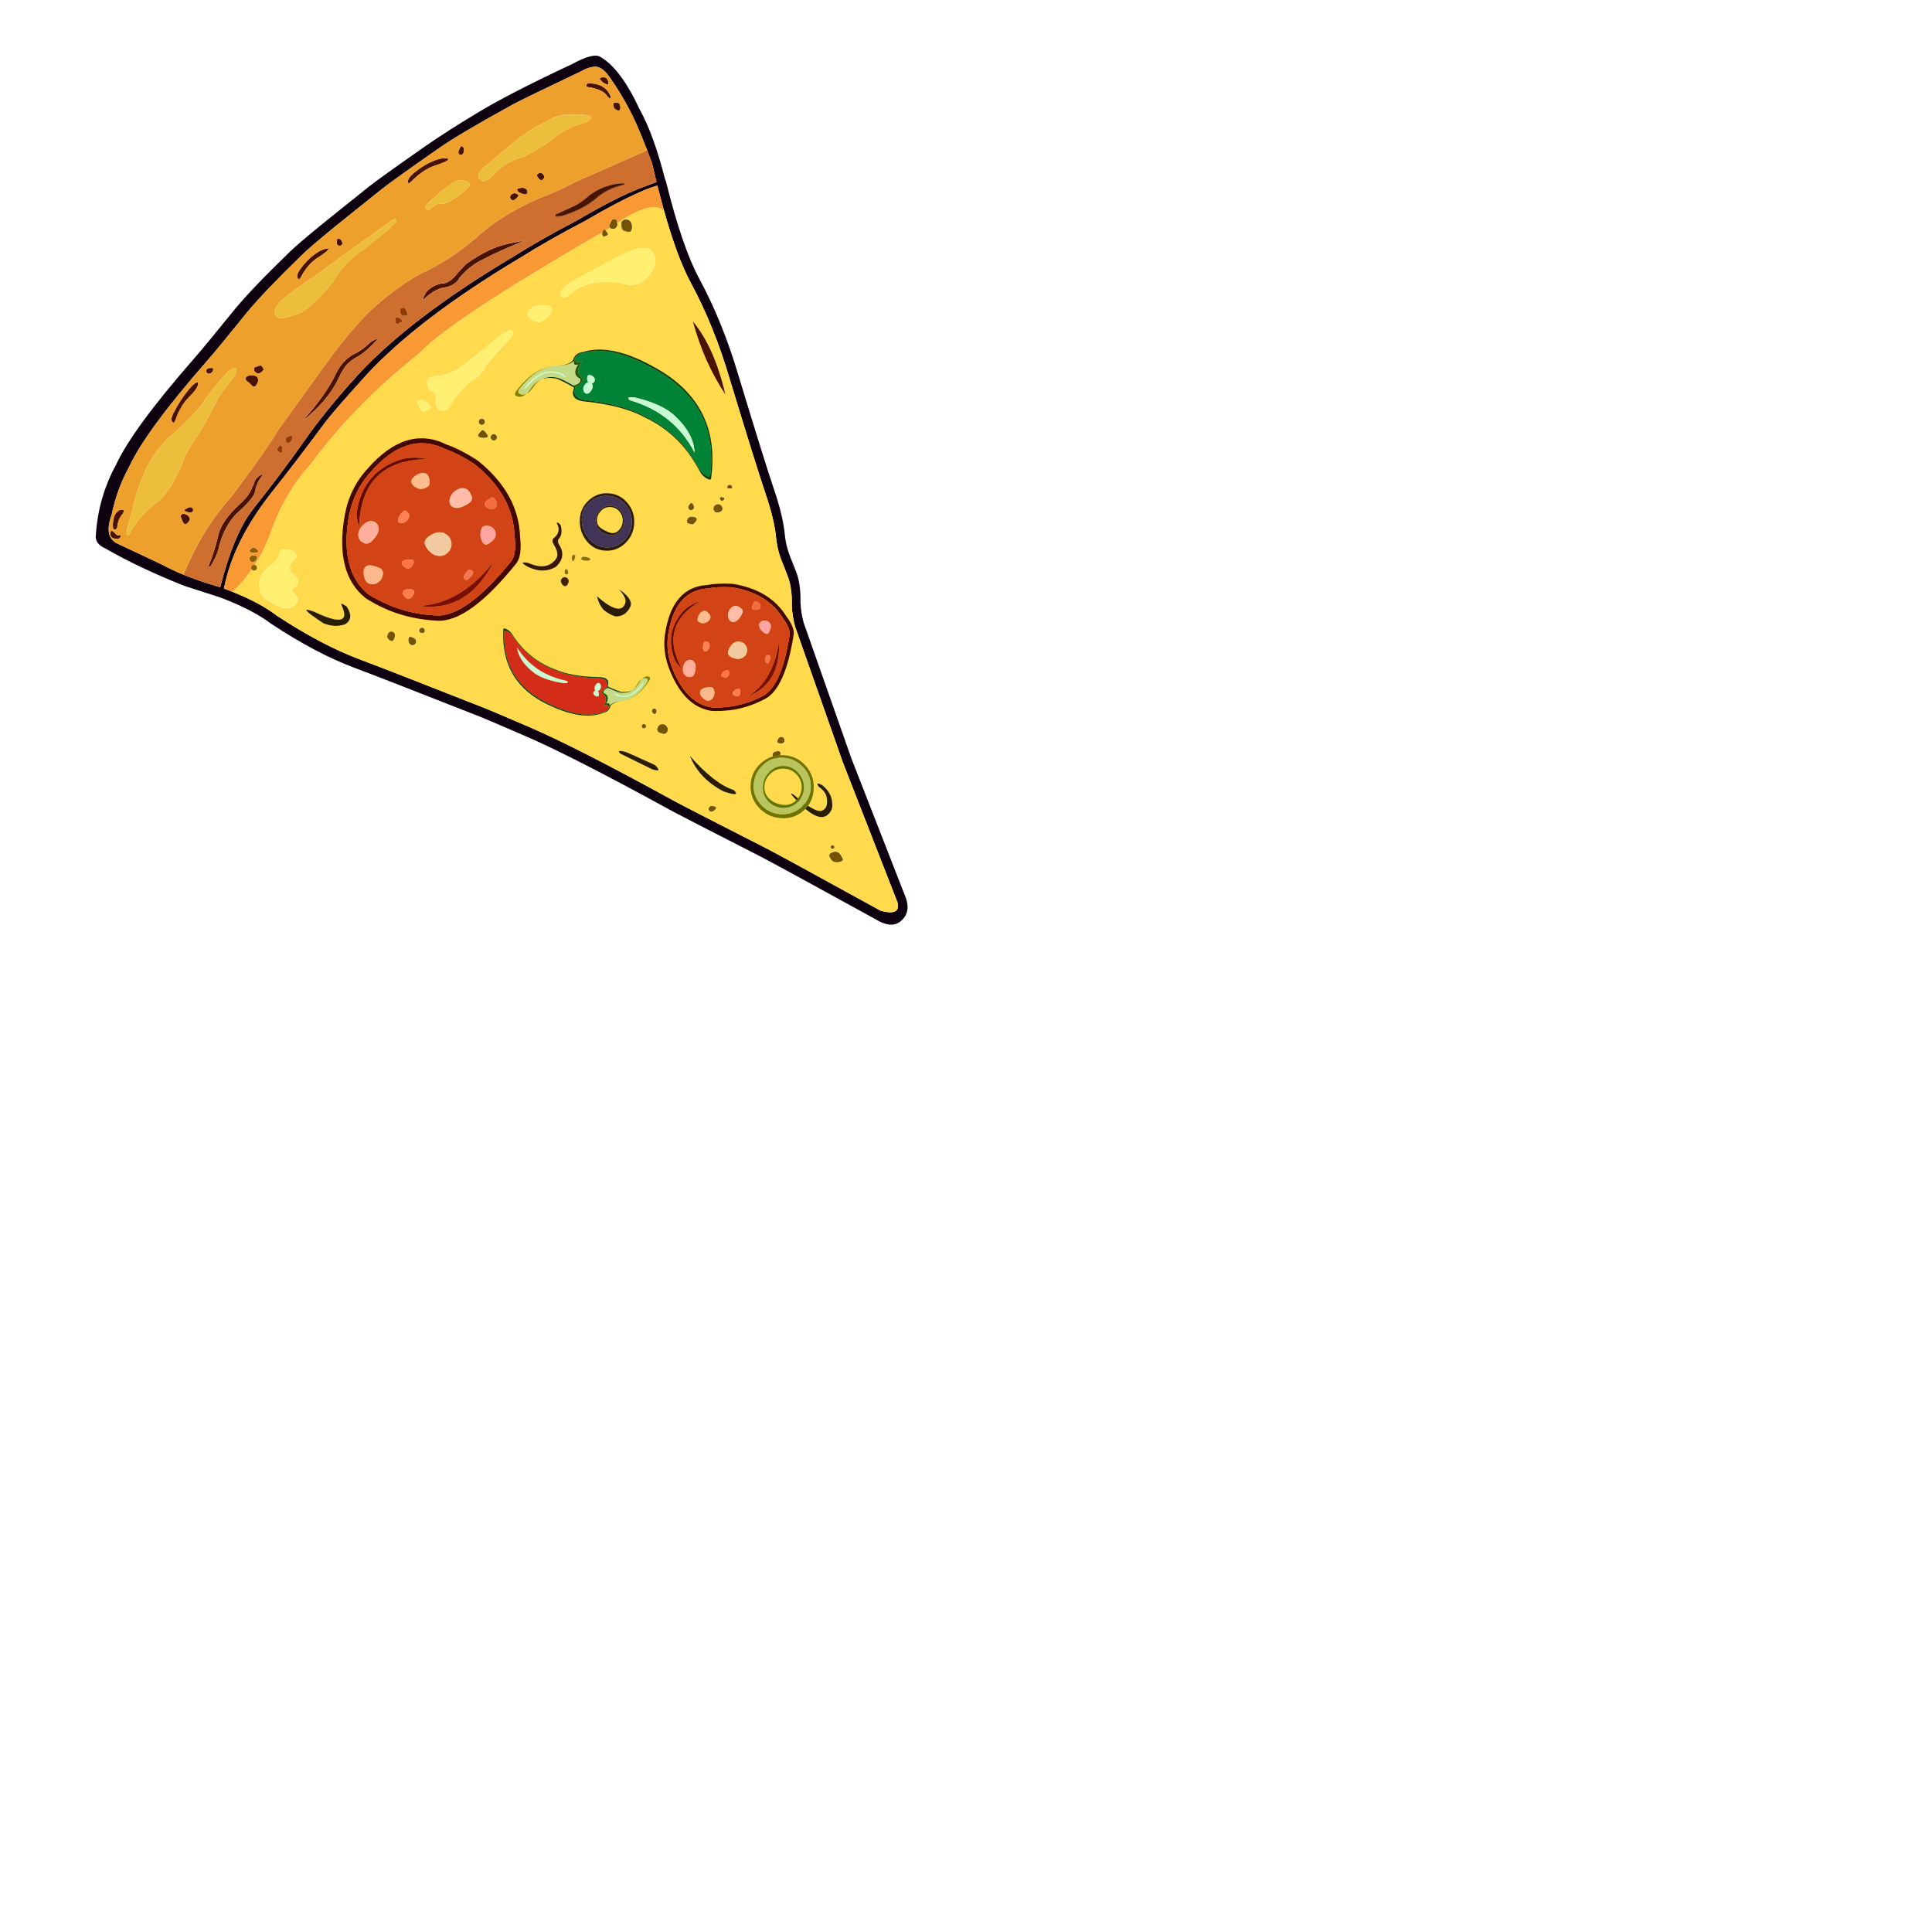 
<svg xmlns="http://www.w3.org/2000/svg" version="1.1" xmlns:xlink="http://www.w3.org/1999/xlink" preserveAspectRatio="none" x="0px" y="0px" width="285px" height="284px" viewBox="0 0 285 284">
<defs>
<g id="Layer6_0_FILL">
<path fill="#0E0110" stroke="none" d="
M 1506.3 542.75
Q 1482.3 515.75 1473.65 506.2 1459.3 490.45 1452.95 484.5 1423.3 456.9 1406.25 444.25 1377.75 423.6 1366.55 414.8 1310.3 370.55 1281.8 359.15 1256.253 346.862 1227.1 346.45 1220.129 345.754 1216.8 354.6 1203.401 380.948 1191.35 416.5
L 1184 444.2
Q 1175.95 469.85 1165.45 485.3 1144.6 520.85 1135.2 550.55 1127.35 575.3 1102.25 650.3 1100.8 654.55 1089.45 685.2 1075.85 721.85 1038.85 798.65 1034.55 807.5 1006.2 871.05 1001 882.7 962.55 962.2 955.503 974.919 961.8 981.8 968.604 989.316 979.5 985.2
L 1085.25 937.4 1187.9 895.15
Q 1195.85 892.55 1203.6 891.85 1218.65 891.45 1228.35 886.6 1232.35 884.85 1236.25 883 1245.6 878.45 1255.2 877.05 1269.35 874.95 1289.5 866.9 1308.4 859.3 1375.85 834.9 1416.3 820.6 1448.6 800.9 1472.1 786.55 1522.05 771.35
L 1524.1 770.45
Q 1557.96 759.87 1576.35 748.3 1607.081 732.06 1615.4 716 1618.878 710.512 1608.8 694.2 1584.186 648.038 1568.05 624.15 1551.954 600.304 1539.9 584.8 1513.1 550.45 1506.3 542.75
M 1472.25 516.2
Q 1480.957 525.78 1504.9 552.8 1511.76 560.502 1538.5 594.85 1550.602 610.336 1575.35 650.3 1579.742 657.378 1603.65 701.5 1607.201 706.973 1607.75 711.7 1608.529 717.827 1598.5 725 1590.23 731.63 1577.3 739.55 1566.835 746.034 1545.5 755.55 1540.83 757.667 1535.65 759.9 1528.26 761.996 1521.35 764.05
L 1517.05 754.15
Q 1516.846 753.666 1516.6 753.15 1516.279 752.34 1515.9 751.5 1508.136 734.061 1488.6 704.3 1473.3 678.3 1457.25 655.4 1406.65 580 1361.15 542.1 1331.704 518.059 1307.85 503.2 1284.043 488.383 1253.05 466.4 1233.82 452.762 1191.75 444.35
L 1191.7 444.35
Q 1195.313 428.544 1199.9 415.45 1203.073 406.52 1206.7 398.85
L 1220.85 364.2
Q 1225.091 352.197 1243.3 357.85 1262.738 360.696 1280.45 369.2 1308.96 380.601 1365.15 424.8 1376.378 433.625 1404.9 454.25 1421.951 466.939 1451.55 494.5 1457.963 500.478 1472.25 516.2
M 1321.9 517.85
Q 1331.7 524.344 1361.15 548.4 1406.646 586.291 1457.25 661.65 1473.296 684.578 1488.55 710.6 1504.8 735.29 1512.9 751.5 1513.328 752.336 1513.7 753.15 1514.307 754.342 1514.85 755.45 1517.279 760.671 1518.75 764.85 1508.734 767.93 1499.75 770.95 1464.099 782.981 1445.3 794.45 1413.017 814.13 1372.55 828.4 1305.076 852.862 1286.2 860.4 1266.053 868.488 1251.9 870.55 1242.312 871.995 1232.95 876.5 1229.074 878.396 1225 880.1 1215.374 885.01 1200.3 885.35 1192.537 886.094 1184.6 888.7
L 1081.95 930.95 976.15 978.75
Q 975.493 978.95 974.85 979.05 966.022 980.761 969.1 966.2 1007.602 886.72 1012.8 875.05 1041.145 811.497 1045.4 802.6 1082.455 725.847 1096.05 689.2 1107.404 658.546 1108.8 654.3 1133.969 579.277 1141.8 554.55 1151.204 524.84 1172 489.25 1181.336 475.632 1188.7 453.9 1189.656 451.135 1190.55 448.2 1190.711 447.75 1190.85 447.3 1228.078 452.311 1268.7 481.45 1288.979 495.985 1321.9 517.85 Z"/>

<path fill="#8E5F00" stroke="none" d="
M 1206.65 467.8
Q 1206.551 467.899 1206.45 468 1205.75 468.7 1205.75 469.65 1205.75 470.6 1206.45 471.3 1207.15 472 1208.1 472 1209.05 472 1209.75 471.3 1210.298 470.752 1210.4 470.05 1210.45 469.856 1210.45 469.65 1210.45 468.7 1209.75 468 1209.05 467.3 1208.1 467.3 1207.286 467.3 1206.65 467.8
M 1217.65 468.4
Q 1217.65 467.3 1216.85 466.5 1216.05 465.7 1214.95 465.7 1213.85 465.7 1213.05 466.5 1212.25 467.3 1212.25 468.4 1212.249 469.506 1213.5 470.55 1214.803 471.583 1215.95 471.6 1217.097 471.617 1217.35 470.55 1217.651 469.494 1217.65 468.4
M 1223.55 467.85
Q 1222.948 466.937 1222.2 466.2 1221.501 465.454 1220.9 465.45 1220.3 465.45 1219.9 466.45 1219.5 467.45 1219.5 468.85 1219.5 470.25 1219.9 471.25 1220.3 472.25 1220.9 472.25 1221.499 472.246 1222.8 470.5 1224.152 468.763 1223.55 467.85 Z"/>

<path fill="#745400" stroke="none" d="
M 1487.85 730
Q 1485.448 728.8 1484.45 729.8 1484.343 729.907 1484.25 730 1483.45 730.955 1483.45 732.25 1483.45 733.7 1484.45 734.7 1485.45 735.7 1486.9 735.7 1487.655 735.7 1488.3 735.4 1488.868 735.182 1490.25 734.85 1491.639 734.562 1491.1 732.75 1490.603 730.994 1490.45 731.1 1490.304 731.251 1487.85 730
M 1477.8 724.7
Q 1476.995 725.204 1477.5 726.65 1478.016 728.136 1478.8 728.6 1479.634 729.063 1480.35 728.3 1481.055 727.595 1481.85 727.1 1482.047 726.984 1482.2 726.85 1482.7 726.438 1482.7 725.9 1482.7 725.2 1481.85 724.7 1481.278 724.343 1480.5 724.25 1480.192 724.2 1479.85 724.2 1478.65 724.2 1477.8 724.7
M 1011.65 925.35
Q 1010.5 923.581 1008.8 924.4 1007.1 925.206 1005.9 926.35 1004.749 927.552 1004.65 929.45 1004.602 931.395 1005.4 933.6 1006.248 935.855 1008.35 934.55 1010.501 933.298 1011.65 932.1 1012.85 930.956 1012.85 929.05 1012.85 927.181 1011.65 925.35
M 1017.3 927.5
Q 1017.75 927.05 1017.75 926.45 1017.75 925.85 1017.3 925.4 1016.85 924.95 1016.25 924.95 1015.65 924.95 1015.2 925.4 1014.75 925.85 1014.75 926.45 1014.75 927.05 1015.2 927.5 1015.65 927.95 1016.25 927.95 1016.85 927.95 1017.3 927.5
M 1043.1 831.7
Q 1043.1 830.75 1042.4 830.05 1041.75 829.4 1040.8 829.4 1039.85 829.4 1039.15 830.05 1038.5 830.75 1038.5 831.7 1038.499 832.646 1039.7 833.95 1040.902 835.312 1041.8 835.25 1042.698 835.188 1042.9 833.9 1043.101 832.654 1043.1 831.7
M 1099.15 882.55
Q 1099.152 881.451 1098.05 880.55 1096.943 879.648 1095.7 879.6 1094.457 879.552 1094.1 880.5 1093.748 881.449 1093.75 882.55 1093.75 883.65 1094.55 884.45 1095.35 885.25 1096.45 885.25 1097.55 885.25 1098.35 884.45 1099.15 883.65 1099.15 882.55
M 1087.9 880
Q 1087.599 878.053 1086.75 877.2 1085.95 876.4 1084.8 876.4 1083.65 876.4 1082.8 877.2 1082 878.05 1082 879.2 1082 880.35 1082.8 881.15 1083.651 881.997 1084.95 882.4 1086.296 882.86 1087.25 882.4 1088.254 881.99 1087.9 880
M 1291.25 832.75
Q 1291.25 831.9 1290.65 831.3 1290.1 830.75 1289.25 830.75 1288.397 830.746 1288.15 831.4 1287.909 832.062 1288.25 833 1288.591 833.938 1288.5 834.35 1288.403 834.754 1289.25 834.75 1290.1 834.75 1290.65 834.15 1291.25 833.6 1291.25 832.75
M 1281.1 828.55
Q 1281.159 828.05 1281.35 827.3 1281.541 826.55 1281.3 826 1281.053 825.5 1280.3 825.5 1279.55 825.5 1279 826 1278.5 826.55 1278.5 827.3 1278.5 828.05 1279 828.55 1279.55 829.1 1280.3 829.1 1281.047 829.1 1281.1 828.55
M 1274.8 822.05
Q 1273.75 821 1272.3 821 1270.846 821 1269.9 822.05 1268.96 823.1 1269.25 824.55 1269.54 826 1270.2 827.05 1270.853 828.1 1272.3 828.1 1273.75 828.1 1274.8 827.05 1275.85 826 1275.85 824.55 1275.85 823.1 1274.8 822.05
M 1264.1 802.1
Q 1263.2 801.2 1261.9 801.2 1260.6 801.199 1260.15 801.35 1259.748 801.553 1259.25 803.6 1258.752 805.647 1259.65 806.55 1260.599 807.498 1262.05 808.4 1263.501 809.307 1264.35 808.05 1265.249 806.843 1265.15 804.95 1265.05 803.052 1264.1 802.1
M 1275.6 804.3
Q 1276.017 803.559 1274.6 802.5 1273.244 801.497 1272.3 801.5 1271.35 801.5 1270.65 802.15 1270 802.85 1270 803.8 1270 804.75 1270.65 805.4 1271.35 806.1 1272.3 806.1 1273.256 806.103 1274.2 805.55 1275.182 805.041 1275.6 804.3
M 1168.75 601.5
Q 1168.75 600.55 1168.1 599.9 1167.45 599.25 1166.5 599.25 1165.55 599.25 1165 600 1164.5 600.8 1164.5 601.75 1164.5 602.7 1165 603.2 1165.55 603.75 1166.5 603.75 1167.45 603.75 1168.1 603.1 1168.75 602.45 1168.75 601.5
M 1112.25 782.55
Q 1111.409 783.391 1111.5 784.1 1111.591 784.809 1112.35 785.15 1113.103 785.497 1113.9 785.5 1114.7 785.5 1115.25 784.95 1115.8 784.4 1115.8 783.6 1115.8 782.8 1115.25 782.25 1114.7 781.7 1113.9 781.7 1113.097 781.703 1112.25 782.55
M 1102.7 788.1
Q 1101.6 787 1100.05 787 1098.496 786.997 1097.8 788.4 1097.162 789.858 1097 791.3 1096.838 792.742 1097.65 793.65 1098.504 794.603 1100.05 794.6 1101.6 794.6 1102.7 793.45 1103.85 792.35 1103.85 790.8 1103.85 789.25 1102.7 788.1
M 1103.5 776.25
Q 1103.5 775.55 1102.95 775 1102.45 774.5 1101.75 774.5 1101.05 774.5 1100.5 775 1100 775.55 1100 776.25 1100 776.95 1100.5 777.45 1101.05 778 1101.75 778 1102.45 778 1102.95 777.45 1103.5 776.95 1103.5 776.25
M 1161.05 593.9
Q 1161.61 591.987 1160.45 591.55 1159.29 591.113 1157.85 591.4 1156.453 591.696 1155.6 592.55 1154.75 593.4 1154.75 594.6 1154.75 595.8 1155.6 596.65 1156.45 597.5 1157.65 597.5 1158.85 597.5 1159.7 596.65 1160.546 595.804 1161.05 593.9
M 1163.7 576.05
Q 1162.85 575.202 1161.65 575 1160.451 574.795 1159.6 575.05 1158.744 575.303 1157.55 577.1 1156.361 578.954 1157.85 579.9 1159.336 580.843 1161.1 580.9 1162.854 581.002 1163.7 580.15 1164.55 579.3 1164.55 578.1 1164.55 576.9 1163.7 576.05
M 1486.2 739.05
Q 1483.566 739.64 1483.15 740.35 1482.724 741.06 1482.2 743.5 1481.687 745.997 1483.4 746.45 1485.108 746.9 1486.95 746.6 1488.847 746.35 1490 745.2 1491.15 744.05 1491.15 742.4 1491.15 740.75 1490 739.6 1488.844 738.453 1486.2 739.05
M 1320.75 649
Q 1320.75 647.95 1320 647.2 1319.3 646.5 1318.25 646.5 1317.2 646.5 1316.45 647.2 1315.75 647.95 1315.75 649 1315.75 650.05 1316.45 650.75 1317.2 651.5 1318.25 651.5 1319.3 651.5 1320 650.75 1320.75 650.05 1320.75 649
M 1332.15 639.15
Q 1332.15 638.15 1331.4 637.4 1330.7 636.7 1329.7 636.7 1328.7 636.7 1327.95 637.4 1327.25 638.15 1327.25 639.15 1327.25 640.15 1327.95 640.85 1328.7 641.6 1329.7 641.6 1330.7 641.6 1331.4 640.85 1332.15 640.15 1332.15 639.15
M 1323.05 639.35
Q 1321.966 638.292 1320.75 637.5 1319.594 636.703 1318.9 636.7 1318.2 636.7 1317.7 637.85 1317.25 639 1317.25 640.6 1317.25 642.2 1317.7 643.35 1318.2 644.5 1318.9 644.5 1319.605 644.497 1321.85 642.45 1324.133 640.408 1323.05 639.35 Z"/>

<path fill="#FFDA4C" stroke="none" d="
M 1477.5 726.65
Q 1476.995 725.204 1477.8 724.7 1478.65 724.2 1479.85 724.2 1480.192 724.2 1480.5 724.25 1407.086 611.176 1380.25 588.45 1337.56 540.203 1289.95 508.85 1270.394 492.447 1241.4 482.55 1224.304 477.905 1210.4 470.05 1210.298 470.752 1209.75 471.3 1209.05 472 1208.1 472 1207.15 472 1206.45 471.3 1205.75 470.6 1205.75 469.65 1205.75 468.7 1206.45 468 1206.551 467.899 1206.65 467.8 1196.817 461.732 1188.7 453.9 1181.336 475.632 1172 489.25 1151.204 524.84 1141.8 554.55 1133.969 579.277 1108.8 654.3 1107.404 658.546 1096.05 689.2 1082.455 725.847 1045.4 802.6 1041.145 811.497 1012.8 875.05 1007.602 886.72 969.1 966.2 966.022 980.761 974.85 979.05 975.493 978.95 976.15 978.75
L 1081.95 930.95 1184.6 888.7
Q 1192.537 886.094 1200.3 885.35 1215.374 885.01 1225 880.1 1229.074 878.396 1232.95 876.5 1242.312 871.995 1251.9 870.55 1266.053 868.488 1286.2 860.4 1305.076 852.862 1372.55 828.4 1413.017 814.13 1445.3 794.45 1464.099 782.981 1499.75 770.95 1507.759 761.578 1488.3 735.4 1487.655 735.7 1486.9 735.7 1485.45 735.7 1484.45 734.7 1483.45 733.7 1483.45 732.25 1483.45 730.955 1484.25 730 1483.22 728.432 1482.2 726.85 1482.047 726.984 1481.85 727.1 1481.055 727.595 1480.35 728.3 1479.634 729.063 1478.8 728.6 1478.016 728.136 1477.5 726.65
M 1342.95 589.1
Q 1344.1 589.75 1344 591.6 1344 593.5 1342.8 595.55 1341.65 597.55 1340 598.55 1338.45 599.55 1337.3 598.9 1336.2 598.25 1336.05 596.45 1335.9 594.65 1335.25 593.7 1334.55 592.7 1338.2 590.6 1341.85 588.45 1342.95 589.1
M 1408.85 680.1
Q 1408.55 672.8 1414.75 669.6 1420.35 672.05 1421.8 679.05 1423.55 694.2 1413.05 685.7 1410.95 683.4 1408.85 680.1
M 1396.7 649.9
Q 1401.8 655.7 1401.45 658 1399.25 661.9 1393.05 656.05 1375.7 641.1 1372.65 639.95 1365 637 1359.4 627.9 1349.5 618.05 1337.35 612.25 1334.25 601.05 1348.4 602.9 1349.95 603.05 1351.75 598.1 1362.25 590.35 1363.45 604.7 1365.5 616.1 1378.35 629.2 1381.25 632.2 1396.7 649.9
M 1421.8 690.9
Q 1421.9 690.9 1422.05 690.9 1421.9 690.9 1421.8 690.9
M 1320.75 637.5
Q 1321.966 638.292 1323.05 639.35 1324.133 640.408 1321.85 642.45 1319.605 644.497 1318.9 644.5 1318.2 644.5 1317.7 643.35 1317.25 642.2 1317.25 640.6 1317.25 639 1317.7 637.85 1318.2 636.7 1318.9 636.7 1319.594 636.703 1320.75 637.5
M 1331.4 637.4
Q 1332.15 638.15 1332.15 639.15 1332.15 640.15 1331.4 640.85 1330.7 641.6 1329.7 641.6 1328.7 641.6 1327.95 640.85 1327.25 640.15 1327.25 639.15 1327.25 638.15 1327.95 637.4 1328.7 636.7 1329.7 636.7 1330.7 636.7 1331.4 637.4
M 1320 647.2
Q 1320.75 647.95 1320.75 649 1320.75 650.05 1320 650.75 1319.3 651.5 1318.25 651.5 1317.2 651.5 1316.45 650.75 1315.75 650.05 1315.75 649 1315.75 647.95 1316.45 647.2 1317.2 646.5 1318.25 646.5 1319.3 646.5 1320 647.2
M 1442.2 741.35
Q 1444.35 714.75 1431.8 702.3 1426.9 697 1429.25 695.35 1432.5 691.8 1439.9 700.85 1455.6 725.75 1460.7 734.45 1474.7 758.4 1468.05 762.9 1460.25 770.4 1448.7 761.75 1437.9 753.05 1442.2 741.35
M 1483.15 740.35
Q 1483.566 739.64 1486.2 739.05 1488.844 738.453 1490 739.6 1491.15 740.75 1491.15 742.4 1491.15 744.05 1490 745.2 1488.847 746.35 1486.95 746.6 1485.108 746.9 1483.4 746.45 1481.687 745.997 1482.2 743.5 1482.724 741.06 1483.15 740.35
M 1415.5 797.65
Q 1396.774 815.134 1360.6 825.65 1384.154 807.993 1415.5 797.65
M 1219.5 488.45
Q 1223.85 489 1223.25 492.5 1223.75 497.55 1221.5 500.1 1218.3 503.55 1215.55 500.1 1209.05 493.7 1204.7 499.75 1199.4 508 1193.85 500.85 1192.35 498.35 1191 500.85 1187.2 505.15 1182.95 504.05 1173.3 498.4 1183.15 482.35 1186.65 473.3 1198.7 474.35 1205.05 475.85 1210.1 481.55 1214.1 487.3 1219.5 488.45
M 1182.75 538.5
Q 1185.29 537.099 1182 542.5 1173.081 549.03 1168.25 542.1 1164.996 534.508 1168.05 525.4 1181.471 502.409 1176.55 517.85 1163.831 548.544 1182.75 538.5
M 1161.65 575
Q 1162.85 575.202 1163.7 576.05 1164.55 576.9 1164.55 578.1 1164.55 579.3 1163.7 580.15 1162.854 581.002 1161.1 580.9 1159.336 580.843 1157.85 579.9 1156.361 578.954 1157.55 577.1 1158.744 575.303 1159.6 575.05 1160.451 574.795 1161.65 575
M 1160.45 591.55
Q 1161.61 591.987 1161.05 593.9 1160.546 595.804 1159.7 596.65 1158.85 597.5 1157.65 597.5 1156.45 597.5 1155.6 596.65 1154.75 595.8 1154.75 594.6 1154.75 593.4 1155.6 592.55 1156.453 591.696 1157.85 591.4 1159.29 591.113 1160.45 591.55
M 1068.8 784.6
L 1079.55 759.5
Q 1082.984 755.027 1081 764.05
L 1072.4 786.15
Q 1066.756 793.007 1068.8 784.6
M 1102.95 775
Q 1103.5 775.55 1103.5 776.25 1103.5 776.95 1102.95 777.45 1102.45 778 1101.75 778 1101.05 778 1100.5 777.45 1100 776.95 1100 776.25 1100 775.55 1100.5 775 1101.05 774.5 1101.75 774.5 1102.45 774.5 1102.95 775
M 1100.05 787
Q 1101.6 787 1102.7 788.1 1103.85 789.25 1103.85 790.8 1103.85 792.35 1102.7 793.45 1101.6 794.6 1100.05 794.6 1098.504 794.603 1097.65 793.65 1096.838 792.742 1097 791.3 1097.162 789.858 1097.8 788.4 1098.496 786.997 1100.05 787
M 1111.5 784.1
Q 1111.409 783.391 1112.25 782.55 1113.097 781.703 1113.9 781.7 1114.7 781.7 1115.25 782.25 1115.8 782.8 1115.8 783.6 1115.8 784.4 1115.25 784.95 1114.7 785.5 1113.9 785.5 1113.103 785.497 1112.35 785.15 1111.591 784.809 1111.5 784.1
M 1220.15 679.8
Q 1221.35 677.75 1222.5 676 1223.75 678.15 1222.55 681.5 1217.6 695.05 1226.55 701.45 1230.75 704.6 1237.75 699.7 1240.55 697.55 1242.75 698.95 1248 705.25 1254.85 700.85 1255.75 701.75 1253.25 704.05 1246.15 706.45 1242.2 702.85 1239.6 702.15 1237.2 704.35 1228.9 709.5 1221.15 702.3 1214.45 692.55 1220.15 679.8
M 1168.1 599.9
Q 1168.75 600.55 1168.75 601.5 1168.75 602.45 1168.1 603.1 1167.45 603.75 1166.5 603.75 1165.55 603.75 1165 603.2 1164.5 602.7 1164.5 601.75 1164.5 600.8 1165 600 1165.55 599.25 1166.5 599.25 1167.45 599.25 1168.1 599.9
M 1213.35 709.4
Q 1213.35 710.6 1212.5 711.55 1211.6 712.45 1210.4 712.5 1209.2 712.55 1207.7 711.7 1206.2 710.8 1206.45 709.55 1206.7 708.3 1207.95 707.4 1209.2 706.45 1210.4 706.45 1211.6 706.45 1212.45 707.3 1213.35 708.2 1213.35 709.4
M 1189.4 740.95
Q 1192.864 737.062 1200 734.75 1185.354 753.594 1195.25 756.75 1199.283 758.525 1206.25 751.5 1199.602 762.49 1193.85 761.25 1185.784 758.28 1185.15 750.55 1185.445 746.775 1189.4 740.95
M 1218.8 711.15
Q 1217.8 711.8 1216.9 711.8 1216 711.8 1215.75 711.15 1215.5 710.45 1215.5 710.05 1215.5 709.65 1216.1 709.35 1216.75 709.05 1217.65 709.05 1218.55 709.05 1219.15 709.35 1219.8 709.65 1219.8 710.05 1219.8 710.45 1218.8 711.15
M 1230.2 714.25
Q 1230.95 714.55 1230.95 715 1230.95 715.45 1230.8 716.1 1230.65 716.75 1229.35 716.55 1228.05 716.35 1227.05 715.9 1226.05 715.45 1226.05 715 1226.05 714.55 1226.75 714.25 1227.5 713.95 1228.5 713.95 1229.5 713.95 1230.2 714.25
M 1229.35 721.75
Q 1229.95 722.25 1229.85 723.9 1229.75 725.55 1229.25 726.95 1228.7 728.35 1228.15 728.35 1227.6 728.35 1227.2 727.3 1226.85 726.25 1226.85 724.8 1226.85 723.35 1227.2 722.3 1227.6 721.25 1228.15 721.25 1228.7 721.25 1229.35 721.75
M 1274.6 802.5
Q 1276.017 803.559 1275.6 804.3 1275.182 805.041 1274.2 805.55 1273.256 806.103 1272.3 806.1 1271.35 806.1 1270.65 805.4 1270 804.75 1270 803.8 1270 802.85 1270.65 802.15 1271.35 801.5 1272.3 801.5 1273.244 801.497 1274.6 802.5
M 1261.9 801.2
Q 1263.2 801.2 1264.1 802.1 1265.05 803.052 1265.15 804.95 1265.249 806.843 1264.35 808.05 1263.501 809.307 1262.05 808.4 1260.599 807.498 1259.65 806.55 1258.752 805.647 1259.25 803.6 1259.748 801.553 1260.15 801.35 1260.6 801.199 1261.9 801.2
M 1272.3 821
Q 1273.75 821 1274.8 822.05 1275.85 823.1 1275.85 824.55 1275.85 826 1274.8 827.05 1273.75 828.1 1272.3 828.1 1270.853 828.1 1270.2 827.05 1269.54 826 1269.25 824.55 1268.96 823.1 1269.9 822.05 1270.846 821 1272.3 821
M 1281.35 827.3
Q 1281.159 828.05 1281.1 828.55 1281.047 829.1 1280.3 829.1 1279.55 829.1 1279 828.55 1278.5 828.05 1278.5 827.3 1278.5 826.55 1279 826 1279.55 825.5 1280.3 825.5 1281.053 825.5 1281.3 826 1281.541 826.55 1281.35 827.3
M 1290.65 831.3
Q 1291.25 831.9 1291.25 832.75 1291.25 833.6 1290.65 834.15 1290.1 834.75 1289.25 834.75 1288.403 834.754 1288.5 834.35 1288.591 833.938 1288.25 833 1287.909 832.062 1288.15 831.4 1288.397 830.746 1289.25 830.75 1290.1 830.75 1290.65 831.3
M 1054.75 840.2
Q 1063.572 820.782 1080.75 812.9 1059.981 833.196 1056.25 848.05 1050.676 854.268 1054.75 840.2
M 1086.75 877.2
Q 1087.599 878.053 1087.9 880 1088.254 881.99 1087.25 882.4 1086.296 882.86 1084.95 882.4 1083.651 881.997 1082.8 881.15 1082 880.35 1082 879.2 1082 878.05 1082.8 877.2 1083.65 876.4 1084.8 876.4 1085.95 876.4 1086.75 877.2
M 1098.05 880.55
Q 1099.152 881.451 1099.15 882.55 1099.15 883.65 1098.35 884.45 1097.55 885.25 1096.45 885.25 1095.35 885.25 1094.55 884.45 1093.75 883.65 1093.75 882.55 1093.748 881.449 1094.1 880.5 1094.457 879.552 1095.7 879.6 1096.943 879.648 1098.05 880.55
M 1042.4 830.05
Q 1043.1 830.75 1043.1 831.7 1043.101 832.654 1042.9 833.9 1042.698 835.188 1041.8 835.25 1040.902 835.312 1039.7 833.95 1038.499 832.646 1038.5 831.7 1038.5 830.75 1039.15 830.05 1039.85 829.4 1040.8 829.4 1041.75 829.4 1042.4 830.05
M 1017.75 926.45
Q 1017.75 927.05 1017.3 927.5 1016.85 927.95 1016.25 927.95 1015.65 927.95 1015.2 927.5 1014.75 927.05 1014.75 926.45 1014.75 925.85 1015.2 925.4 1015.65 924.95 1016.25 924.95 1016.85 924.95 1017.3 925.4 1017.75 925.85 1017.75 926.45
M 1050.4 924.35
Q 1044.85 925.55 1041.1 921.55 1033.05 913.7 1054.8 892.85 1056.9 891.55 1054.8 894.65 1041.35 912.3 1043.95 917 1046.35 921.8 1054.35 919.9 1058.8 918.85 1062.05 913.55 1066.25 910 1063.55 916 1057.9 923.7 1050.4 924.35
M 1008.8 924.4
Q 1010.5 923.581 1011.65 925.35 1012.85 927.181 1012.85 929.05 1012.85 930.956 1011.65 932.1 1010.501 933.298 1008.35 934.55 1006.248 935.855 1005.4 933.6 1004.602 931.395 1004.65 929.45 1004.749 927.552 1005.9 926.35 1007.1 925.206 1008.8 924.4 Z"/>

<path fill="#2A1D00" stroke="none" d="
M 1041.1 921.55
Q 1044.85 925.55 1050.4 924.35 1057.9 923.7 1063.55 916 1066.25 910 1062.05 913.55 1058.8 918.85 1054.35 919.9 1046.35 921.8 1043.95 917 1041.35 912.3 1054.8 894.65 1056.9 891.55 1054.8 892.85 1033.05 913.7 1041.1 921.55
M 1080.75 812.9
Q 1063.572 820.782 1054.75 840.2 1050.676 854.268 1056.25 848.05 1059.981 833.196 1080.75 812.9
M 1200 734.75
Q 1192.864 737.062 1189.4 740.95 1185.445 746.775 1185.15 750.55 1185.784 758.28 1193.85 761.25 1199.602 762.49 1206.25 751.5 1199.283 758.525 1195.25 756.75 1185.354 753.594 1200 734.75
M 1079.55 759.5
L 1068.8 784.6
Q 1066.756 793.007 1072.4 786.15
L 1081 764.05
Q 1082.984 755.027 1079.55 759.5
M 1182 542.5
Q 1185.29 537.099 1182.75 538.5 1163.831 548.544 1176.55 517.85 1181.471 502.409 1168.05 525.4 1164.996 534.508 1168.25 542.1 1173.081 549.03 1182 542.5 Z"/>

<path fill="#896F00" stroke="none" d="
M 1229.85 723.9
Q 1229.95 722.25 1229.35 721.75 1228.7 721.25 1228.15 721.25 1227.6 721.25 1227.2 722.3 1226.85 723.35 1226.85 724.8 1226.85 726.25 1227.2 727.3 1227.6 728.35 1228.15 728.35 1228.7 728.35 1229.25 726.95 1229.75 725.55 1229.85 723.9
M 1230.95 715
Q 1230.95 714.55 1230.2 714.25 1229.5 713.95 1228.5 713.95 1227.5 713.95 1226.75 714.25 1226.05 714.55 1226.05 715 1226.05 715.45 1227.05 715.9 1228.05 716.35 1229.35 716.55 1230.65 716.75 1230.8 716.1 1230.95 715.45 1230.95 715
M 1216.9 711.8
Q 1217.8 711.8 1218.8 711.15 1219.8 710.45 1219.8 710.05 1219.8 709.65 1219.15 709.35 1218.55 709.05 1217.65 709.05 1216.75 709.05 1216.1 709.35 1215.5 709.65 1215.5 710.05 1215.5 710.45 1215.75 711.15 1216 711.8 1216.9 711.8 Z"/>

<path fill="#412302" stroke="none" d="
M 1212.5 711.55
Q 1213.35 710.6 1213.35 709.4 1213.35 708.2 1212.45 707.3 1211.6 706.45 1210.4 706.45 1209.2 706.45 1207.95 707.4 1206.7 708.3 1206.45 709.55 1206.2 710.8 1207.7 711.7 1209.2 712.55 1210.4 712.5 1211.6 712.45 1212.5 711.55 Z"/>

<path fill="#381805" stroke="none" d="
M 1222.5 676
Q 1221.35 677.75 1220.15 679.8 1214.45 692.55 1221.15 702.3 1228.9 709.5 1237.2 704.35 1239.6 702.15 1242.2 702.85 1246.15 706.45 1253.25 704.05 1255.75 701.75 1254.85 700.85 1248 705.25 1242.75 698.95 1240.55 697.55 1237.75 699.7 1230.75 704.6 1226.55 701.45 1217.6 695.05 1222.55 681.5 1223.75 678.15 1222.5 676 Z"/>

<path fill="#FFF072" stroke="none" d="
M 1223.25 492.5
Q 1223.85 489 1219.5 488.45 1214.1 487.3 1210.1 481.55 1205.05 475.85 1198.7 474.35 1186.65 473.3 1183.15 482.35 1173.3 498.4 1182.95 504.05 1187.2 505.15 1191 500.85 1192.35 498.35 1193.85 500.85 1199.4 508 1204.7 499.75 1209.05 493.7 1215.55 500.1 1218.3 503.55 1221.5 500.1 1223.75 497.55 1223.25 492.5
M 1431.8 702.3
Q 1444.35 714.75 1442.2 741.35 1437.9 753.05 1448.7 761.75 1460.25 770.4 1468.05 762.9 1474.7 758.4 1460.7 734.45 1455.6 725.75 1439.9 700.85 1432.5 691.8 1429.25 695.35 1426.9 697 1431.8 702.3
M 1401.45 658
Q 1401.8 655.7 1396.7 649.9 1381.25 632.2 1378.35 629.2 1365.5 616.1 1363.45 604.7 1362.25 590.35 1351.75 598.1 1349.95 603.05 1348.4 602.9 1334.25 601.05 1337.35 612.25 1349.5 618.05 1359.4 627.9 1365 637 1372.65 639.95 1375.7 641.1 1393.05 656.05 1399.25 661.9 1401.45 658
M 1414.75 669.6
Q 1408.55 672.8 1408.85 680.1 1410.95 683.4 1413.05 685.7 1423.55 694.2 1421.8 679.05 1420.35 672.05 1414.75 669.6
M 1344 591.6
Q 1344.1 589.75 1342.95 589.1 1341.85 588.45 1338.2 590.6 1334.55 592.7 1335.25 593.7 1335.9 594.65 1336.05 596.45 1336.2 598.25 1337.3 598.9 1338.45 599.55 1340 598.55 1341.65 597.55 1342.8 595.55 1344 593.5 1344 591.6 Z"/>

<path fill="#4A1200" stroke="none" d="
M 1360.6 825.65
Q 1396.774 815.134 1415.5 797.65 1384.154 807.993 1360.6 825.65
M 1275.2 466.8
Q 1264.988 463.775 1260.4 459.6 1257.704 457.332 1254.85 454.4 1241.756 442.167 1230.65 440.5 1220.164 438.792 1208.25 434.75 1205.918 434.205 1207.65 436.15 1216.057 440.79 1223.55 441.95 1239.311 445.233 1249.1 454.05 1261.661 466.801 1266.7 467.3 1271.732 467.849 1276.2 470.2 1276.84 470.549 1277.45 471.05 1282.352 474.306 1278.9 469.8 1277.837 468.161 1275.6 467 1275.4 466.923 1275.2 466.8
M 1492.3 688
Q 1490.009 685.788 1491.75 692.7 1496.986 707.535 1505.75 717.25 1513.507 725.084 1516.7 734.55 1520.279 745.179 1518.15 732.8 1515.474 721.238 1507.75 712.35 1501.819 706.513 1498.9 700.65 1498.819 700.515 1498.75 700.35
L 1492.3 688
M 1434.55 602.45
Q 1434.313 601.643 1434.05 600.8 1430.324 590.097 1420.95 588.85 1429.927 597.061 1431.4 604.2 1433.265 613.192 1439.6 616.15 1449.842 623.549 1455.9 635.55 1460.172 642.132 1471.05 664.85
L 1467.9 652.4
Q 1464.122 637.566 1450.35 620.45
L 1443.7 614.9 1443.65 614.85
Q 1434.626 608.663 1434.55 602.45
M 1366.05 531.3
Q 1370.137 533.712 1373.85 539.3 1379.048 547.964 1389.7 555.85 1388.108 551.458 1384.65 548.35 1381.294 545.307 1377.85 540.05 1372.717 529.861 1361.1 524.95 1343.241 517.647 1322.55 500.5 1339.452 519.788 1357.5 527.15 1361.821 528.791 1366.05 531.3
M 1248.5 419.75
Q 1249.15 420.4 1250.05 420.4 1250.95 420.4 1251.55 419.75 1252.2 419.15 1252.2 418.25 1252.2 417.35 1251.6 416.25 1250.95 415.1 1250.05 413.95 1249.15 412.8 1248.55 415.1 1247.9 417.35 1247.9 418.25 1247.9 419.15 1248.5 419.75
M 1243.55 411.45
Q 1241.8 412.15 1240.65 412.8 1239.45 413.45 1238.9 414.3 1238.35 415.15 1240 416.7 1241.65 418.2 1242.7 418.25 1243.75 418.3 1244.9 417.35 1246.05 416.4 1246.6 414.35 1247.1 412.3 1246.2 411.55 1245.25 410.75 1243.55 411.45
M 1224.95 363.45
Q 1224.95 363.5 1225 363.6 1224.85 364.75 1226.4 365.6 1228.4 366.3 1227.6 364 1227.15 362.7 1229.15 361.05 1232.35 357.35 1229.15 357.65 1224.2 357.15 1224.95 363.45
M 1244.1 366.15
Q 1248.55 368.75 1247.1 363.85 1243.9 358.05 1232.9 359.35 1230.3 361 1233.55 362.6 1239.75 362.7 1244.1 366.15
M 1581.05 729.75
Q 1580.85 727.4 1579.7 727.5 1578.5 727.6 1577.35 728.1 1576.15 728.55 1575.55 729.7 1574.95 730.85 1574.9 731.65 1574.85 732.45 1575.5 732.85 1576.15 733.25 1577.1 733.25 1578.05 733.25 1579.65 732.65 1581.2 732 1581.05 729.75
M 1599.35 716.65
Q 1598.7 715.65 1597.8 716.75 1596.85 717.8 1596.2 718.4 1595.6 719.05 1594.9 721 1594.15 722.9 1595.15 723.05 1596.1 723.15 1597.4 722.65 1598.65 722.1 1599.25 721.45 1599.9 720.85 1599.95 719.25 1599.95 717.6 1599.35 716.65
M 1593.25 706.05
Q 1592.1 705.45 1591.8 707.45 1590.55 719.3 1585.6 722.6 1582.15 725.7 1585.45 725.3 1594.7 721.05 1594.75 709.5 1595.2 706.75 1593.25 706.05
M 1518.25 674.65
Q 1517.85 675.55 1518.7 676.4 1519.6 677.3 1520.8 677.3 1522 677.3 1522.85 676.4 1523.75 675.55 1523.75 674.35 1523.75 673.15 1522.85 672.25 1522 671.4 1521.3 671.75 1520.6 672.05 1519.65 672.9 1518.65 673.7 1518.25 674.65
M 1507.9 658.6
Q 1507.25 659.7 1506.75 661.85 1506.2 664 1507.15 664.65 1508.05 665.3 1509.2 665 1510.3 664.65 1510.9 663.6 1511.55 662.6 1511.55 661.15 1511.55 659.7 1511 658.2 1510.45 656.65 1509.5 657.05 1508.55 657.45 1507.9 658.6
M 1506.8 654.05
Q 1506.4 653.3 1505.7 652.6 1505 651.9 1504 651.9 1503 651.9 1502.3 652.6 1501.6 653.3 1501.6 654.3 1501.6 655.3 1503.5 657.1 1505.4 658.9 1506.1 657.95 1506.8 657 1507 655.9 1507.2 654.8 1506.8 654.05
M 1541.05 612.95
Q 1541.45 612 1540.2 611.45 1538.9 610.9 1537.8 610.45 1536.75 610.05 1535.75 610.35 1534.85 610.6 1534.5 611.45 1534.2 612.25 1534.65 613.15 1535.2 614 1536.6 614.4 1538.05 614.7 1539.35 614.3 1540.6 613.95 1541.05 612.95
M 1356.3 460.35
Q 1356.3 458.3 1355.45 456.85 1354.6 455.45 1353.4 455.45 1352.2 455.45 1351.35 456.85 1350.495 458.3 1348.5 460.35 1346.514 462.4 1348.6 463.8 1350.686 465.25 1352.65 465.25 1354.605 465.25 1355.45 463.8 1356.3 462.4 1356.3 460.35
M 1363.65 467.4
Q 1364.537 466.438 1363.9 465.45 1363.265 464.465 1362.95 463 1362.695 461.595 1361.3 461.6 1359.9 461.6 1358.9 462.55 1357.95 463.55 1357.95 464.95 1357.95 466.35 1359.4 467.8 1360.849 469.249 1361.8 468.8 1362.756 468.356 1363.65 467.4
M 1356.05 425.7
Q 1355.45 426.45 1355.8 427.65 1356.2 428.75 1357.2 429.55 1358.15 430.25 1359.25 430.15 1360.35 430.1 1360.25 428.9 1360.15 427.75 1360.05 426.8 1359.9 425.85 1359.2 425.3 1358.45 424.75 1357.5 424.85 1356.6 425 1356.05 425.7
M 1337.25 412.95
Q 1344.488 419.567 1348.25 419.2 1349.656 417.331 1343.05 412.35 1334.65 406 1323.25 400.95 1318.55 399.1 1316.95 400.95 1315.65 402.35 1319 403.25 1330.062 406.333 1337.25 412.95
M 1432.65 491.65
Q 1431.196 492.924 1434.4 494.25 1444.315 499.01 1449.15 505.8 1455.508 514.615 1456.75 514.05 1457.51 513.297 1455.15 508.15 1449.555 498.977 1438.9 492.5 1434.475 490.087 1432.65 491.65
M 1511.3 572.65
Q 1509.3 573.05 1512.4 575.6 1521.8 584.2 1524.9 592.25 1529 602.8 1530.55 602.85 1531.7 602.55 1530.8 597 1527.7 586.5 1518 576.1 1513.95 572.05 1511.3 572.65
M 1465 521.4
Q 1465.047 520.291 1463.85 520.25 1462.702 520.201 1461.75 520.2 1460.8 520.2 1460.15 520.85 1459.5 521.5 1459.5 522.45 1459.5 523.4 1460.15 524.05 1460.799 524.706 1462 524.5 1463.203 524.282 1464.05 523.4 1464.948 522.519 1465 521.4 Z"/>

<path fill="#F89933" stroke="none" d="
M 1361.15 548.4
Q 1331.7 524.344 1321.9 517.85 1288.979 495.985 1268.7 481.45 1228.078 452.311 1190.85 447.3 1190.711 447.75 1190.55 448.2 1189.656 451.135 1188.7 453.9 1196.817 461.732 1206.65 467.8 1207.286 467.3 1208.1 467.3 1209.05 467.3 1209.75 468 1210.45 468.7 1210.45 469.65 1210.45 469.856 1210.4 470.05 1224.304 477.905 1241.4 482.55 1270.394 492.447 1289.95 508.85 1337.56 540.203 1380.25 588.45 1407.086 611.176 1480.5 724.25 1481.278 724.343 1481.85 724.7 1482.7 725.2 1482.7 725.9 1482.7 726.438 1482.2 726.85 1483.22 728.432 1484.25 730 1484.343 729.907 1484.45 729.8 1485.448 728.8 1487.85 730 1490.304 731.251 1490.45 731.1 1490.603 730.994 1491.1 732.75 1491.639 734.562 1490.25 734.85 1488.868 735.182 1488.3 735.4 1507.759 761.578 1499.75 770.95 1508.734 767.93 1518.75 764.85 1517.279 760.671 1514.85 755.45 1514.307 754.342 1513.7 753.15 1513.328 752.336 1512.9 751.5 1504.8 735.29 1488.55 710.6 1473.296 684.578 1457.25 661.65 1406.646 586.291 1361.15 548.4
M 1222.2 466.2
Q 1222.948 466.937 1223.55 467.85 1224.152 468.763 1222.8 470.5 1221.499 472.246 1220.9 472.25 1220.3 472.25 1219.9 471.25 1219.5 470.25 1219.5 468.85 1219.5 467.45 1219.9 466.45 1220.3 465.45 1220.9 465.45 1221.501 465.454 1222.2 466.2
M 1216.85 466.5
Q 1217.65 467.3 1217.65 468.4 1217.651 469.494 1217.35 470.55 1217.097 471.617 1215.95 471.6 1214.803 471.583 1213.5 470.55 1212.249 469.506 1212.25 468.4 1212.25 467.3 1213.05 466.5 1213.85 465.7 1214.95 465.7 1216.05 465.7 1216.85 466.5 Z"/>

<path fill="#CE6F30" stroke="none" d="
M 1307.85 503.2
Q 1331.704 518.059 1361.15 542.1 1406.65 580 1457.25 655.4 1473.3 678.3 1488.6 704.3 1508.136 734.061 1515.9 751.5 1516.279 752.34 1516.6 753.15 1516.846 753.666 1517.05 754.15
L 1521.35 764.05
Q 1528.26 761.996 1535.65 759.9 1540.83 757.667 1545.5 755.55
L 1518.45 702.05
Q 1509.32 686.585 1504 673.85 1489.088 644.564 1470.45 626.6 1453.321 608.219 1443.55 590.2 1436.048 575.653 1417.65 555.8 1403.231 540.176 1373.9 520.55 1371.166 518.703 1316.3 483.35 1295.911 472.368 1260.95 448.6 1235.745 428.103 1199.9 415.45 1195.313 428.544 1191.7 444.35
L 1191.75 444.35
Q 1233.82 452.762 1253.05 466.4 1284.043 488.383 1307.85 503.2
M 1302.95 484.2
Q 1303.55 484.75 1303.4 485.15 1303.2 485.55 1302.55 486.2 1301.9 486.85 1299.55 486.6 1297.15 486.35 1297.55 485.7 1297.9 485.05 1298.2 484.3 1298.45 483.55 1299.3 483 1300.1 482.45 1301.25 483.05 1302.35 483.65 1302.95 484.2
M 1310.85 491.1
Q 1311.1 492.45 1311.4 493.1 1311.7 493.75 1310.8 494 1309.85 494.2 1308.6 493.8 1307.3 493.4 1306.45 492.55 1305.65 491.75 1305.65 490.55 1305.65 489.35 1306.75 489 1307.85 488.6 1309.25 489.15 1310.6 489.7 1310.85 491.1
M 1373.85 539.3
Q 1370.137 533.712 1366.05 531.3 1361.821 528.791 1357.5 527.15 1339.452 519.788 1322.55 500.5 1343.241 517.647 1361.1 524.95 1372.717 529.861 1377.85 540.05 1381.294 545.307 1384.65 548.35 1388.108 551.458 1389.7 555.85 1379.048 547.964 1373.85 539.3
M 1403.8 568.45
Q 1404.9 568.3 1405.9 568.3 1406.9 568.3 1406.6 570.25 1406.3 572.15 1405.55 572.9 1404.8 573.65 1403.95 573.65 1403.1 573.6 1402.95 572.75 1402.8 571.9 1402 571 1401.2 570.05 1401.95 569.3 1402.7 568.55 1403.8 568.45
M 1413.9 572.45
Q 1414.45 573.4 1414.45 574.2 1414.45 575 1413.3 575.9 1412.1 576.8 1410.35 577.3 1408.6 577.8 1408.35 576.4 1408.05 575 1408.05 574.2 1408.05 573.4 1409.25 572.55 1410.4 571.7 1411.85 571.6 1413.3 571.5 1413.9 572.45
M 1434.05 600.8
Q 1434.313 601.643 1434.55 602.45 1434.626 608.663 1443.65 614.85
L 1443.7 614.9 1450.35 620.45
Q 1464.122 637.566 1467.9 652.4
L 1471.05 664.85
Q 1460.172 642.132 1455.9 635.55 1449.842 623.549 1439.6 616.15 1433.265 613.192 1431.4 604.2 1429.927 597.061 1420.95 588.85 1430.324 590.097 1434.05 600.8
M 1491.75 692.7
Q 1490.009 685.788 1492.3 688
L 1498.75 700.35
Q 1498.819 700.515 1498.9 700.65 1501.819 706.513 1507.75 712.35 1515.474 721.238 1518.15 732.8 1520.279 745.179 1516.7 734.55 1513.507 725.084 1505.75 717.25 1496.986 707.535 1491.75 692.7
M 1260.4 459.6
Q 1264.988 463.775 1275.2 466.8 1275.4 466.923 1275.6 467 1277.837 468.161 1278.9 469.8 1282.352 474.306 1277.45 471.05 1276.84 470.549 1276.2 470.2 1271.732 467.849 1266.7 467.3 1261.661 466.801 1249.1 454.05 1239.311 445.233 1223.55 441.95 1216.057 440.79 1207.65 436.15 1205.918 434.205 1208.25 434.75 1220.164 438.792 1230.65 440.5 1241.756 442.167 1254.85 454.4 1257.704 457.332 1260.4 459.6 Z"/>

<path fill="#953902" stroke="none" d="
M 1414.45 574.2
Q 1414.45 573.4 1413.9 572.45 1413.3 571.5 1411.85 571.6 1410.4 571.7 1409.25 572.55 1408.05 573.4 1408.05 574.2 1408.05 575 1408.35 576.4 1408.6 577.8 1410.35 577.3 1412.1 576.8 1413.3 575.9 1414.45 575 1414.45 574.2
M 1405.9 568.3
Q 1404.9 568.3 1403.8 568.45 1402.7 568.55 1401.95 569.3 1401.2 570.05 1402 571 1402.8 571.9 1402.95 572.75 1403.1 573.6 1403.95 573.65 1404.8 573.65 1405.55 572.9 1406.3 572.15 1406.6 570.25 1406.9 568.3 1405.9 568.3
M 1311.4 493.1
Q 1311.1 492.45 1310.85 491.1 1310.6 489.7 1309.25 489.15 1307.85 488.6 1306.75 489 1305.65 489.35 1305.65 490.55 1305.65 491.75 1306.45 492.55 1307.3 493.4 1308.6 493.8 1309.85 494.2 1310.8 494 1311.7 493.75 1311.4 493.1
M 1303.4 485.15
Q 1303.55 484.75 1302.95 484.2 1302.35 483.65 1301.25 483.05 1300.1 482.45 1299.3 483 1298.45 483.55 1298.2 484.3 1297.9 485.05 1297.55 485.7 1297.15 486.35 1299.55 486.6 1301.9 486.85 1302.55 486.2 1303.2 485.55 1303.4 485.15 Z"/>

<path fill="#EDA02B" stroke="none" d="
M 1504.9 552.8
Q 1480.957 525.78 1472.25 516.2 1457.963 500.478 1451.55 494.5 1421.951 466.939 1404.9 454.25 1376.378 433.625 1365.15 424.8 1308.96 380.601 1280.45 369.2 1262.738 360.696 1243.3 357.85 1225.091 352.197 1220.85 364.2
L 1206.7 398.85
Q 1203.073 406.52 1199.9 415.45 1235.745 428.103 1260.95 448.6 1295.911 472.368 1316.3 483.35 1371.166 518.703 1373.9 520.55 1403.231 540.176 1417.65 555.8 1436.048 575.653 1443.55 590.2 1453.321 608.219 1470.45 626.6 1489.088 644.564 1504 673.85 1509.32 686.585 1518.45 702.05
L 1545.5 755.55
Q 1566.835 746.034 1577.3 739.55 1590.23 731.63 1598.5 725 1608.529 717.827 1607.75 711.7 1607.201 706.973 1603.65 701.5 1579.742 657.378 1575.35 650.3 1550.602 610.336 1538.5 594.85 1511.76 560.502 1504.9 552.8
M 1463.85 520.25
Q 1465.047 520.291 1465 521.4 1464.948 522.519 1464.05 523.4 1463.203 524.282 1462 524.5 1460.799 524.706 1460.15 524.05 1459.5 523.4 1459.5 522.45 1459.5 521.5 1460.15 520.85 1460.8 520.2 1461.75 520.2 1462.702 520.201 1463.85 520.25
M 1481.55 562.15
Q 1483.434 566.059 1480.45 565.1 1478.298 563.496 1475.1 560.4 1460.167 544.551 1454.85 537.65 1446.771 527.252 1432.6 519.55 1420.201 511.287 1408.65 498.7 1405.486 495.216 1402.5 485.1 1398.721 476.396 1406.5 475.15 1413.584 475.126 1429.75 497.75 1431.788 500.56 1448.3 520.7 1454.784 528.567 1481.55 562.15
M 1492.25 591.8
Q 1491.673 591.268 1491.3 590.7 1490.768 589.863 1490.6 589.15 1491.93 584.808 1497.1 590.1 1516.444 608.71 1514.85 613.95 1514.359 625.741 1506 615.6 1501.692 611.021 1497.65 604.75 1496.097 602.346 1496 598.65 1495.972 595.233 1492.25 591.8
M 1512.4 575.6
Q 1509.3 573.05 1511.3 572.65 1513.95 572.05 1518 576.1 1527.7 586.5 1530.8 597 1531.7 602.55 1530.55 602.85 1529 602.8 1524.9 592.25 1521.8 584.2 1512.4 575.6
M 1434.4 494.25
Q 1431.196 492.924 1432.65 491.65 1434.475 490.087 1438.9 492.5 1449.555 498.977 1455.15 508.15 1457.51 513.297 1456.75 514.05 1455.508 514.615 1449.15 505.8 1444.315 499.01 1434.4 494.25
M 1348.25 419.2
Q 1344.488 419.567 1337.25 412.95 1330.062 406.333 1319 403.25 1315.65 402.35 1316.95 400.95 1318.55 399.1 1323.25 400.95 1334.65 406 1343.05 412.35 1349.656 417.331 1348.25 419.2
M 1355.8 427.65
Q 1355.45 426.45 1356.05 425.7 1356.6 425 1357.5 424.85 1358.45 424.75 1359.2 425.3 1359.9 425.85 1360.05 426.8 1360.15 427.75 1360.25 428.9 1360.35 430.1 1359.25 430.15 1358.15 430.25 1357.2 429.55 1356.2 428.75 1355.8 427.65
M 1303.05 396.85
Q 1323.286 417.995 1335.5 425 1342.392 428.984 1357.6 441.2 1364.489 448.048 1358.55 448.2 1356.52 447.891 1353.05 445.75 1342.083 437.165 1335 434.1 1314.519 425.234 1305.8 419.7 1294.187 412.379 1284.75 409.9 1262.803 401.872 1254.3 391.95 1244.926 380.97 1233.55 374.55 1231.047 373.141 1228.45 371.95 1226.419 369.069 1235.3 370.9 1246.23 373.333 1256.45 375.1 1286.132 381.738 1303.05 396.85
M 1363.9 465.45
Q 1364.537 466.438 1363.65 467.4 1362.756 468.356 1361.8 468.8 1360.849 469.249 1359.4 467.8 1357.95 466.35 1357.95 464.95 1357.95 463.55 1358.9 462.55 1359.9 461.6 1361.3 461.6 1362.695 461.595 1362.95 463 1363.265 464.465 1363.9 465.45
M 1355.45 456.85
Q 1356.3 458.3 1356.3 460.35 1356.3 462.4 1355.45 463.8 1354.605 465.25 1352.65 465.25 1350.686 465.25 1348.6 463.8 1346.514 462.4 1348.5 460.35 1350.495 458.3 1351.35 456.85 1352.2 455.45 1353.4 455.45 1354.6 455.45 1355.45 456.85
M 1540.2 611.45
Q 1541.45 612 1541.05 612.95 1540.6 613.95 1539.35 614.3 1538.05 614.7 1536.6 614.4 1535.2 614 1534.65 613.15 1534.2 612.25 1534.5 611.45 1534.85 610.6 1535.75 610.35 1536.75 610.05 1537.8 610.45 1538.9 610.9 1540.2 611.45
M 1553.75 661.5
Q 1568.85 682.249 1569.45 690.65 1571.168 708.548 1569.4 710.35 1566.057 713.799 1561.6 698.9 1557.396 689.52 1546.1 677.1 1536.807 663.978 1535.3 659.7 1530.222 645.35 1519.15 637.1 1514.817 632.802 1515.15 630.25 1518.202 621.289 1529.2 634.4 1548.263 653.981 1553.75 661.5
M 1505.7 652.6
Q 1506.4 653.3 1506.8 654.05 1507.2 654.8 1507 655.9 1506.8 657 1506.1 657.95 1505.4 658.9 1503.5 657.1 1501.6 655.3 1501.6 654.3 1501.6 653.3 1502.3 652.6 1503 651.9 1504 651.9 1505 651.9 1505.7 652.6
M 1506.75 661.85
Q 1507.25 659.7 1507.9 658.6 1508.55 657.45 1509.5 657.05 1510.45 656.65 1511 658.2 1511.55 659.7 1511.55 661.15 1511.55 662.6 1510.9 663.6 1510.3 664.65 1509.2 665 1508.05 665.3 1507.15 664.65 1506.2 664 1506.75 661.85
M 1518.7 676.4
Q 1517.85 675.55 1518.25 674.65 1518.65 673.7 1519.65 672.9 1520.6 672.05 1521.3 671.75 1522 671.4 1522.85 672.25 1523.75 673.15 1523.75 674.35 1523.75 675.55 1522.85 676.4 1522 677.3 1520.8 677.3 1519.6 677.3 1518.7 676.4
M 1591.8 707.45
Q 1592.1 705.45 1593.25 706.05 1595.2 706.75 1594.75 709.5 1594.7 721.05 1585.45 725.3 1582.15 725.7 1585.6 722.6 1590.55 719.3 1591.8 707.45
M 1597.8 716.75
Q 1598.7 715.65 1599.35 716.65 1599.95 717.6 1599.95 719.25 1599.9 720.85 1599.25 721.45 1598.65 722.1 1597.4 722.65 1596.1 723.15 1595.15 723.05 1594.15 722.9 1594.9 721 1595.6 719.05 1596.2 718.4 1596.85 717.8 1597.8 716.75
M 1579.7 727.5
Q 1580.85 727.4 1581.05 729.75 1581.2 732 1579.65 732.65 1578.05 733.25 1577.1 733.25 1576.15 733.25 1575.5 732.85 1574.85 732.45 1574.9 731.65 1574.95 730.85 1575.55 729.7 1576.15 728.55 1577.35 728.1 1578.5 727.6 1579.7 727.5
M 1247.1 363.85
Q 1248.55 368.75 1244.1 366.15 1239.75 362.7 1233.55 362.6 1230.3 361 1232.9 359.35 1243.9 358.05 1247.1 363.85
M 1225 363.6
Q 1224.95 363.5 1224.95 363.45 1224.2 357.15 1229.15 357.65 1232.35 357.35 1229.15 361.05 1227.15 362.7 1227.6 364 1228.4 366.3 1226.4 365.6 1224.85 364.75 1225 363.6
M 1240.65 412.8
Q 1241.8 412.15 1243.55 411.45 1245.25 410.75 1246.2 411.55 1247.1 412.3 1246.6 414.35 1246.05 416.4 1244.9 417.35 1243.75 418.3 1242.7 418.25 1241.65 418.2 1240 416.7 1238.35 415.15 1238.9 414.3 1239.45 413.45 1240.65 412.8
M 1250.05 420.4
Q 1249.15 420.4 1248.5 419.75 1247.9 419.15 1247.9 418.25 1247.9 417.35 1248.55 415.1 1249.15 412.8 1250.05 413.95 1250.95 415.1 1251.6 416.25 1252.2 417.35 1252.2 418.25 1252.2 419.15 1251.55 419.75 1250.95 420.4 1250.05 420.4 Z"/>

<path fill="#EDBD3C" stroke="none" d="
M 1569.45 690.65
Q 1568.85 682.249 1553.75 661.5 1548.263 653.981 1529.2 634.4 1518.202 621.289 1515.15 630.25 1514.817 632.802 1519.15 637.1 1530.222 645.35 1535.3 659.7 1536.807 663.978 1546.1 677.1 1557.396 689.52 1561.6 698.9 1566.057 713.799 1569.4 710.35 1571.168 708.548 1569.45 690.65
M 1335.5 425
Q 1323.286 417.995 1303.05 396.85 1286.132 381.738 1256.45 375.1 1246.23 373.333 1235.3 370.9 1226.419 369.069 1228.45 371.95 1231.047 373.141 1233.55 374.55 1244.926 380.97 1254.3 391.95 1262.803 401.872 1284.75 409.9 1294.187 412.379 1305.8 419.7 1314.519 425.234 1335 434.1 1342.083 437.165 1353.05 445.75 1356.52 447.891 1358.55 448.2 1364.489 448.048 1357.6 441.2 1342.392 428.984 1335.5 425
M 1491.3 590.7
Q 1491.673 591.268 1492.25 591.8 1495.972 595.233 1496 598.65 1496.097 602.346 1497.65 604.75 1501.692 611.021 1506 615.6 1514.359 625.741 1514.85 613.95 1516.444 608.71 1497.1 590.1 1491.93 584.808 1490.6 589.15 1490.768 589.863 1491.3 590.7
M 1480.45 565.1
Q 1483.434 566.059 1481.55 562.15 1454.784 528.567 1448.3 520.7 1431.788 500.56 1429.75 497.75 1413.584 475.126 1406.5 475.15 1398.721 476.396 1402.5 485.1 1405.486 495.216 1408.65 498.7 1420.201 511.287 1432.6 519.55 1446.771 527.252 1454.85 537.65 1460.167 544.551 1475.1 560.4 1478.298 563.496 1480.45 565.1 Z"/>
</g>

<g id="Layer6_1_FILL">
<path fill="#440701" stroke="none" d="
M 760.7 730.45
Q 749.7 729.9 741 731.45 715.9 733.2 709.65 765.15 706.4 779.75 711.45 794.3 722.85 825.45 744.95 828.65 751.65 829 758.25 828.15 758.5 828.1 758.55 828.2 772.75 826.45 785.7 819.6 801.65 811.85 808.25 769.8 809.1 764.3 802.7 755.75 789.75 734.85 760.7 730.45
M 712.15 788.3
Q 709.5 777.1 712 765.95 717.9 735.7 741.65 734.1 749.85 732.5 760.15 733.15 787.75 737.35 799.85 756.95 805.9 765.05 805.1 770.25 798.9 810.05 783.95 817.4 771 824.05 757.05 825.55
L 757.15 825.45 756.9 825.5 756.9 825.6
Q 751.2 826.15 745.35 826 724.5 823 713.7 793.5 712.9 790.85 712.15 788.3
M 479.35 641.4
Q 465.3 656.55 461.55 677.55 453.55 722.55 477.8 741.65 485.6 746.65 493.95 750.2 494.2 750.35 494.4 750.45 512.5 758 532.8 758.95 557.05 760.6 593.95 714.85 598.65 708.9 596.95 694.25 595.9 660.65 564.25 635.3 551.55 627 540.05 622.85 509 607.6 479.35 641.4
M 466.6 670.8
Q 471.05 655.65 481.7 644 509.7 612 539.05 626.35 549.9 630.3 561.85 638.1 591.75 662.05 592.75 693.95 594.4 707.65 589.95 713.25 555 756.35 532.1 754.95 512.2 754.05 494.4 746.3 494.5 746.3 494.55 746.25
L 494.25 746 494.2 746.1
Q 487 743 480.05 738.8 457.35 720.6 464.75 678.1 465.55 674.4 466.6 670.8 Z"/>

<path fill="#D24416" stroke="none" d="
M 712 765.95
Q 709.5 777.1 712.15 788.3 712.9 790.85 713.7 793.5 724.5 823 745.35 826 751.2 826.15 756.9 825.6
L 756.9 825.5 757.15 825.45 757.05 825.55
Q 771 824.05 783.95 817.4 798.9 810.05 805.1 770.25 805.9 765.05 799.85 756.95 787.75 737.35 760.15 733.15 749.85 732.5 741.65 734.1 717.9 735.7 712 765.95
M 716.4 789.15
Q 708.6 769.25 721.6 753.2 726.8 746.85 736.15 743.8 703.8 762.7 721.85 796.2 717.4 791.7 716.4 789.15
M 764.25 759.05
Q 762.35 760.45 760.5 759.8 758.65 759.3 758.05 757.05 757.15 754.85 757.95 752.35 758.8 749.85 760.65 748.5 762.65 747.05 764.4 747.65 766.4 748.2 768.1 749.9 769.8 751.35 767.9 754.55 766.1 757.8 764.25 759.05
M 737.55 752
Q 739.35 750.8 741.05 751.95 742.55 752.95 743.55 754.6 744.45 756.2 743.5 757.85 742.5 759.45 740.85 760.25 739.3 761.1 737.35 760.85 735.5 760.55 734.45 759.45 733.55 758.35 734.6 755.7 735.55 753.15 737.55 752
M 738.6 776.9
Q 739.2 774.75 740 774.95 740.95 775.15 741.95 775.45 742.85 775.7 743.25 777 743.55 778.3 743.05 779.75 742.65 781.2 741.65 782.05 740.55 782.85 739.6 782.6 738.65 782.35 738.25 780.55 738 779 738.6 776.9
M 768.65 787.65
Q 766.25 788.95 763.45 788.25 760.55 787.7 758.55 786 756.65 784.35 758.4 780.6 760.15 777.05 762.65 775.8 765.05 774.55 767.7 775.45 770.35 776.2 771.6 778.75 772.8 781.15 772 783.85 771.1 786.45 768.65 787.65
M 790.25 761.4
Q 791.05 763.2 790.45 765 789.8 766.9 788.9 768.4 787.9 769.9 785.7 768.5 783.45 767.15 782.2 764.85 781.3 762.45 781.65 761.35 782.1 760.3 783.85 759.35 785.55 758.5 787.45 759.05 789.25 759.65 790.25 761.4
M 780 744.4
Q 781.9 745.2 782.35 746.45 782.9 747.45 782.45 748.55 782.2 749.7 781.1 750.25 780 750.75 778.1 750.55 776.25 750.4 776.25 749.2 776.1 748.1 776.65 746.75 777.3 745.5 777.8 744.6 778.3 743.7 780 744.4
M 786.45 788.05
Q 786.5 786.8 787 786.15 787.55 785.25 788.75 785.55 789.85 785.75 790.2 786.85 790.25 787.8 789.95 789.15 789.55 790.45 789 791.25 788.6 792.15 787.55 791.8 786.65 791.5 786.5 790.35 786.3 789.35 786.45 788.05
M 725.75 789.9
Q 727.7 788.75 729.55 789.45 731.45 790.2 732.2 792.35 733 794.55 732.15 798.15 731.5 801.6 729.45 802.25 727.5 802.9 725.6 802 723.85 801.15 723.05 798.85 722.35 796.65 723.1 793.95 723.95 790.9 725.75 789.9
M 752.8 799.7
Q 753.8 798.35 754.7 797.85 755.7 797.4 756.8 797.05 757.95 796.7 758.25 798.25 758.65 799.85 758.2 800.9 757.95 801.85 757 802.5 756.05 802.85 754.85 802.75 753.75 802.45 752.75 801.9 751.9 801.2 752.8 799.7
M 765.2 811.4
Q 766.3 811.25 766.75 812.3 767.35 813.4 767 815 766.8 816.55 765.85 817 764.8 817.6 763.65 817.25 762.6 816.9 761.75 816.3 760.85 815.55 761.25 814.45 761.65 813.3 762.9 812.55 764.25 811.7 765.2 811.4
M 738.7 811.15
Q 740.7 810.45 743.15 810.2 745.6 809.85 746.65 812.3 747.55 814.9 746.55 817.3 745.6 819.65 743.6 820.45 741.6 821.2 739.75 820 737.95 818.75 736.8 817.05 735.55 815.3 736.1 813.55 736.75 811.95 738.7 811.15
M 772.8 817.65
Q 792.75 804.95 796.9 775 798.55 807.3 772.8 817.65
M 481.7 644
Q 471.05 655.65 466.6 670.8 465.55 674.4 464.75 678.1 457.35 720.6 480.05 738.8 487 743 494.2 746.1
L 494.25 746 494.55 746.25
Q 494.5 746.3 494.4 746.3 512.2 754.05 532.1 754.95 555 756.35 589.95 713.25 594.4 707.65 592.75 693.95 591.75 662.05 561.85 638.1 549.9 630.3 539.05 626.35 509.7 612 481.7 644
M 472.25 690.95
Q 472.75 687.8 475.75 685 478.75 682.05 481.75 682 484.75 681.95 486.5 684.25 488.15 686.35 487.65 689.5 486.8 692.65 483.55 696.4 480.3 700 477.45 699.35 474.75 698.65 473.15 696.55 471.5 694.15 472.25 690.95
M 472.6 686.9
Q 470.35 678.45 470.9 674.8 475.35 645.6 501.85 635.5 512.55 631.35 525.65 634.2 474.05 634.6 472.6 686.9
M 477.6 717.4
Q 479.5 715.8 482.45 716.35 485.25 716.95 488.4 718.25 491.55 719.65 490.95 723.35 490.55 727.05 487.6 729.1 484.9 731.35 481.95 730.7 478.9 730.3 477.55 727.7 476.3 725.05 476.1 722.15 475.85 719.05 477.6 717.4
M 569.85 668.2
Q 570.45 666.75 572.05 665.75 573.65 664.65 574.85 663.9 576.1 663.15 577.65 665.4 579.25 667.35 579.05 669.1 579 670.75 577.75 671.85 576.7 673 574.9 672.9 573.3 672.8 571.05 671.25 569.2 669.75 569.85 668.2
M 568.15 686.55
Q 569.25 685.45 572 685.7 574.65 685.9 576.45 687.85 578.15 689.8 578.2 692.5 577.85 695.2 575.95 696.95 573.95 698.85 571.75 699.95 569.45 701.05 567.75 697.85 566 694.7 566.4 690.95 566.8 687.55 568.15 686.55
M 515.5 655.4
Q 513.4 653.9 513.05 651.8 512.6 649.75 515.7 647.3 518.7 645.05 521.7 644.9 524.9 644.85 525.95 647.15 527.1 649.55 527.1 652.05 527.2 654.75 524.85 655.95 522.55 657.3 520 657.15 517.6 657.05 515.5 655.4
M 503.2 682.9
Q 502.25 681.8 502.95 679.7 503.75 677.45 505.85 675.35 508.15 673.25 508.9 674.15 509.85 675 510.8 676 511.85 677 511.3 678.7 510.85 680.55 509.25 681.9 507.6 683.35 505.85 683.65 504.1 683.8 503.2 682.9
M 556.9 658.4
Q 558.85 660.4 559.65 663.35 560.65 666.4 556.25 669 551.95 671.6 548.75 671.85 545.55 672.15 543.75 670.2 541.95 668.1 542.6 665.05 543.3 661.95 545.95 659.45 548.7 657.1 551.85 656.65 555.1 656.45 556.9 658.4
M 534.35 708.95
Q 530.45 708.75 527.65 706.05 524.65 703.4 523.5 700.05 522.35 696.7 526.9 693.55 531.55 690.45 535.3 690.7 539.05 690.9 541.65 693.75 544.1 696.45 544 700.4 543.75 704.1 540.95 706.6 538.1 709.2 534.35 708.95
M 554.2 726.85
Q 553.15 725.9 553.65 724.55 554.25 723.25 555.2 721.75 556.3 720.3 557.35 719.8 558.6 719.25 559.9 720.35 561.1 721.4 560.65 722.7 559.95 724.05 558.55 725.3 557.35 726.8 556.15 727.3 555.05 727.95 554.2 726.85
M 514.65 714.6
Q 514 716.7 512.75 717.7 511.75 718.7 510.25 718.65 508.85 718.5 507.55 717.4 506.2 716.4 505.65 714.9 505 713.5 507.1 712.45 509.2 711.6 510.75 711.65 512.15 711.7 513.75 711.9 515.4 712.35 514.65 714.6
M 515.1 737.1
Q 515 738.8 513.5 740.5 512.15 742.05 510.65 742.05 509.15 741.95 508.1 740.7 506.9 739.6 506.45 738.3 505.8 736.9 507 735.85 508.3 734.7 510.4 734.7 512.6 734.55 513.8 734.9 515.25 735.4 515.1 737.1
M 518.4 747.55
Q 551.1 746.1 576.65 713.3 556.5 753 518.4 747.55 Z"/>

<path fill="#7A0F00" stroke="none" d="
M 796.9 775
Q 792.75 804.95 772.8 817.65 798.55 807.3 796.9 775
M 576.65 713.3
Q 551.1 746.1 518.4 747.55 556.5 753 576.65 713.3 Z"/>

<path fill="#FDB98E" stroke="none" d="
M 743.15 810.2
Q 740.7 810.45 738.7 811.15 736.75 811.95 736.1 813.55 735.55 815.3 736.8 817.05 737.95 818.75 739.75 820 741.6 821.2 743.6 820.45 745.6 819.65 746.55 817.3 747.55 814.9 746.65 812.3 745.6 809.85 743.15 810.2
M 482.45 716.35
Q 479.5 715.8 477.6 717.4 475.85 719.05 476.1 722.15 476.3 725.05 477.55 727.7 478.9 730.3 481.95 730.7 484.9 731.35 487.6 729.1 490.55 727.05 490.95 723.35 491.55 719.65 488.4 718.25 485.25 716.95 482.45 716.35 Z"/>

<path fill="#FF7C51" stroke="none" d="
M 766.75 812.3
Q 766.3 811.25 765.2 811.4 764.25 811.7 762.9 812.55 761.65 813.3 761.25 814.45 760.85 815.55 761.75 816.3 762.6 816.9 763.65 817.25 764.8 817.6 765.85 817 766.8 816.55 767 815 767.35 813.4 766.75 812.3
M 513.5 740.5
Q 515 738.8 515.1 737.1 515.25 735.4 513.8 734.9 512.6 734.55 510.4 734.7 508.3 734.7 507 735.85 505.8 736.9 506.45 738.3 506.9 739.6 508.1 740.7 509.15 741.95 510.65 742.05 512.15 742.05 513.5 740.5 Z"/>

<path fill="#FF7549" stroke="none" d="
M 754.7 797.85
Q 753.8 798.35 752.8 799.7 751.9 801.2 752.75 801.9 753.75 802.45 754.85 802.75 756.05 802.85 757 802.5 757.95 801.85 758.2 800.9 758.65 799.85 758.25 798.25 757.95 796.7 756.8 797.05 755.7 797.4 754.7 797.85
M 512.75 717.7
Q 514 716.7 514.65 714.6 515.4 712.35 513.75 711.9 512.15 711.7 510.75 711.65 509.2 711.6 507.1 712.45 505 713.5 505.65 714.9 506.2 716.4 507.55 717.4 508.85 718.5 510.25 718.65 511.75 718.7 512.75 717.7 Z"/>

<path fill="#FFAF9B" stroke="none" d="
M 729.55 789.45
Q 727.7 788.75 725.75 789.9 723.95 790.9 723.1 793.95 722.35 796.65 723.05 798.85 723.85 801.15 725.6 802 727.5 802.9 729.45 802.25 731.5 801.6 732.15 798.15 733 794.55 732.2 792.35 731.45 790.2 729.55 789.45
M 475.75 685
Q 472.75 687.8 472.25 690.95 471.5 694.15 473.15 696.55 474.75 698.65 477.45 699.35 480.3 700 483.55 696.4 486.8 692.65 487.65 689.5 488.15 686.35 486.5 684.25 484.75 681.95 481.75 682 478.75 682.05 475.75 685 Z"/>

<path fill="#F57553" stroke="none" d="
M 787 786.15
Q 786.5 786.8 786.45 788.05 786.3 789.35 786.5 790.35 786.65 791.5 787.55 791.8 788.6 792.15 789 791.25 789.55 790.45 789.95 789.15 790.25 787.8 790.2 786.85 789.85 785.75 788.75 785.55 787.55 785.25 787 786.15
M 553.65 724.55
Q 553.15 725.9 554.2 726.85 555.05 727.95 556.15 727.3 557.35 726.8 558.55 725.3 559.95 724.05 560.65 722.7 561.1 721.4 559.9 720.35 558.6 719.25 557.35 719.8 556.3 720.3 555.2 721.75 554.25 723.25 553.65 724.55 Z"/>

<path fill="#F26D42" stroke="none" d="
M 782.35 746.45
Q 781.9 745.2 780 744.4 778.3 743.7 777.8 744.6 777.3 745.5 776.65 746.75 776.1 748.1 776.25 749.2 776.25 750.4 778.1 750.55 780 750.75 781.1 750.25 782.2 749.7 782.45 748.55 782.9 747.45 782.35 746.45
M 572.05 665.75
Q 570.45 666.75 569.85 668.2 569.2 669.75 571.05 671.25 573.3 672.8 574.9 672.9 576.7 673 577.75 671.85 579 670.75 579.05 669.1 579.25 667.35 577.65 665.4 576.1 663.15 574.85 663.9 573.65 664.65 572.05 665.75 Z"/>

<path fill="#FFA4A2" stroke="none" d="
M 790.45 765
Q 791.05 763.2 790.25 761.4 789.25 759.65 787.45 759.05 785.55 758.5 783.85 759.35 782.1 760.3 781.65 761.35 781.3 762.45 782.2 764.85 783.45 767.15 785.7 768.5 787.9 769.9 788.9 768.4 789.8 766.9 790.45 765
M 572 685.7
Q 569.25 685.45 568.15 686.55 566.8 687.55 566.4 690.95 566 694.7 567.75 697.85 569.45 701.05 571.75 699.95 573.95 698.85 575.95 696.95 577.85 695.2 578.2 692.5 578.15 689.8 576.45 687.85 574.65 685.9 572 685.7 Z"/>

<path fill="#F1CA9F" stroke="none" d="
M 763.45 788.25
Q 766.25 788.95 768.65 787.65 771.1 786.45 772 783.85 772.8 781.15 771.6 778.75 770.35 776.2 767.7 775.45 765.05 774.55 762.65 775.8 760.15 777.05 758.4 780.6 756.65 784.35 758.55 786 760.55 787.7 763.45 788.25
M 527.65 706.05
Q 530.45 708.75 534.35 708.95 538.1 709.2 540.95 706.6 543.75 704.1 544 700.4 544.1 696.45 541.65 693.75 539.05 690.9 535.3 690.7 531.55 690.45 526.9 693.55 522.35 696.7 523.5 700.05 524.65 703.4 527.65 706.05 Z"/>

<path fill="#FF8155" stroke="none" d="
M 740 774.95
Q 739.2 774.75 738.6 776.9 738 779 738.25 780.55 738.65 782.35 739.6 782.6 740.55 782.85 741.65 782.05 742.65 781.2 743.05 779.75 743.55 778.3 743.25 777 742.85 775.7 741.95 775.45 740.95 775.15 740 774.95
M 502.95 679.7
Q 502.25 681.8 503.2 682.9 504.1 683.8 505.85 683.65 507.6 683.35 509.25 681.9 510.85 680.55 511.3 678.7 511.85 677 510.8 676 509.85 675 508.9 674.15 508.15 673.25 505.85 675.35 503.75 677.45 502.95 679.7 Z"/>

<path fill="#FFBC8F" stroke="none" d="
M 741.05 751.95
Q 739.35 750.8 737.55 752 735.55 753.15 734.6 755.7 733.55 758.35 734.45 759.45 735.5 760.55 737.35 760.85 739.3 761.1 740.85 760.25 742.5 759.45 743.5 757.85 744.45 756.2 743.55 754.6 742.55 752.95 741.05 751.95
M 513.05 651.8
Q 513.4 653.9 515.5 655.4 517.6 657.05 520 657.15 522.55 657.3 524.85 655.95 527.2 654.75 527.1 652.05 527.1 649.55 525.95 647.15 524.9 644.85 521.7 644.9 518.7 645.05 515.7 647.3 512.6 649.75 513.05 651.8 Z"/>

<path fill="#FFBDA9" stroke="none" d="
M 760.5 759.8
Q 762.35 760.45 764.25 759.05 766.1 757.8 767.9 754.55 769.8 751.35 768.1 749.9 766.4 748.2 764.4 747.65 762.65 747.05 760.65 748.5 758.8 749.85 757.95 752.35 757.15 754.85 758.05 757.05 758.65 759.3 760.5 759.8
M 559.65 663.35
Q 558.85 660.4 556.9 658.4 555.1 656.45 551.85 656.65 548.7 657.1 545.95 659.45 543.3 661.95 542.6 665.05 541.95 668.1 543.75 670.2 545.55 672.15 548.75 671.85 551.95 671.6 556.25 669 560.65 666.4 559.65 663.35 Z"/>

<path fill="#670900" stroke="none" d="
M 721.6 753.2
Q 708.6 769.25 716.4 789.15 717.4 791.7 721.85 796.2 703.8 762.7 736.15 743.8 726.8 746.85 721.6 753.2
M 470.9 674.8
Q 470.35 678.45 472.6 686.9 474.05 634.6 525.65 634.2 512.55 631.35 501.85 635.5 475.35 645.6 470.9 674.8 Z"/>
</g>

<g id="Layer6_2_FILL">
<path fill="#008237" stroke="none" d="
M 1354.6 767.15
Q 1352.022 762.069 1348.6 767.15 1349.294 755.164 1340.8 755.8 1339.162 750.912 1342.8 747 1341.5 736.65 1329.15 742.3 1302.3 753.7 1283.2 754.05 1252.3 756.45 1224.8 739.55 1220.65 737 1215.8 737.5 1213.4 737.85 1214.5 739.65 1236.35 790.85 1294.2 790.45 1334.75 790.55 1351.1 773.2 1354.443 770.796 1354.6 767.15
M 1333.95 746.35
Q 1335.355 746.646 1336.35 747.95 1337.35 749.3 1337.35 751.2 1337.35 753.1 1336.35 754.4 1336.103 754.733 1335.8 754.95 1336.487 755.187 1337 755.7 1337.901 756.596 1338.6 758.15 1339.296 759.761 1338.05 760.45 1336.854 761.189 1335.25 761 1333.648 760.854 1332.75 759.95 1331.9 759.1 1331.9 757.85 1331.9 756.6 1332.75 755.7 1332.822 755.631 1332.9 755.55 1332.083 755.255 1331.45 754.4 1330.445 753.103 1330.5 750.75 1330.566 748.39 1331.55 747.2 1332.534 746.06 1333.95 746.35
M 1299.95 759.15
Q 1304.473 760.13 1297.65 763.05 1278.166 768.957 1264.55 766.75 1242.593 762.165 1234.15 748.65 1263.939 767.957 1299.95 759.15 Z"/>

<path fill="#C7F9D4" stroke="none" d="
M 1297.65 763.05
Q 1304.473 760.13 1299.95 759.15 1263.939 767.957 1234.15 748.65 1242.593 762.165 1264.55 766.75 1278.166 768.957 1297.65 763.05
M 1336.35 747.95
Q 1335.355 746.646 1333.95 746.35 1332.534 746.06 1331.55 747.2 1330.566 748.39 1330.5 750.75 1330.445 753.103 1331.45 754.4 1332.083 755.255 1332.9 755.55 1332.822 755.631 1332.75 755.7 1331.9 756.6 1331.9 757.85 1331.9 759.1 1332.75 759.95 1333.648 760.854 1335.25 761 1336.854 761.189 1338.05 760.45 1339.296 759.761 1338.6 758.15 1337.901 756.596 1337 755.7 1336.487 755.187 1335.8 754.95 1336.103 754.733 1336.35 754.4 1337.35 753.1 1337.35 751.2 1337.35 749.3 1336.35 747.95
M 1352.85 749.05
Q 1353.35 750.25 1356.35 750.75 1373.25 749.6 1377.55 729 1378 724.4 1376.85 725.15 1372.6 751.25 1352.85 749.05 Z"/>

<path fill="#093E0B" stroke="none" d="
M 1342.8 747
Q 1343.93 747 1344.95 747 1356.212 746.914 1359 746 1366.3 743.5 1369.55 738.3 1366.2 742.5 1360 744.7 1356.9 745.75 1343.5 745.75 1342.15 734.8 1329.6 740.8 1302.2 752.85 1282.75 753.25 1251.2 755.8 1223.2 737.85 1218.95 735.15 1214 735.7 1211.55 736.05 1212.7 737.95 1234.95 792.25 1293.95 791.85 1335.3 791.95 1351.95 773.55 1355.353 771.007 1355.55 767.15 1355.601 765.893 1355.3 764.5 1355.31 764.448 1355.3 764.4 1355.25 764.35 1355.3 764.3 1355.55 760.05 1362.55 755.05 1354.978 759.938 1354.4 764.1 1354.41 764.319 1354.4 764.5 1354.35 764.55 1354.4 764.6 1354.686 765.943 1354.6 767.15 1354.443 770.796 1351.1 773.2 1334.75 790.55 1294.2 790.45 1236.35 790.85 1214.5 739.65 1213.4 737.85 1215.8 737.5 1220.65 737 1224.8 739.55 1252.3 756.45 1283.2 754.05 1302.3 753.7 1329.15 742.3 1341.5 736.65 1342.8 747 Z"/>

<path fill="#215917" stroke="none" d="
M 1342.55 754.15
Q 1340.455 750.575 1344.95 747 1343.93 747 1342.8 747 1339.162 750.912 1340.8 755.8 1349.294 755.164 1348.6 767.15 1352.022 762.069 1354.6 767.15 1354.686 765.943 1354.4 764.6 1354.35 764.55 1354.4 764.5 1354.41 764.319 1354.4 764.1 1352.904 760.072 1350.05 763.3 1350.735 753.538 1342.55 754.15 Z"/>

<path fill="#878000" stroke="none" d="
M 1374.2 722.45
Q 1375.25 720.9 1376.9 720.2 1382.1 718.2 1380.5 725.05 1377.6 743.2 1367.45 751.65 1378.8 742.75 1381.95 722.5 1383.55 715.2 1378.25 717.35 1375.4 718.65 1374.2 722.45
M 1372 730
Q 1371.7 734.75 1369.55 738.3 1372.9 734.05 1373.25 727.75 1373.45 724.65 1374.2 722.45 1372.3 725.05 1372 730 Z"/>

<path fill="#C4DA87" stroke="none" d="
M 1373.25 727.75
Q 1372.9 734.05 1369.55 738.3 1366.3 743.5 1359 746 1356.212 746.914 1344.95 747 1340.455 750.575 1342.55 754.15 1350.735 753.538 1350.05 763.3 1352.904 760.072 1354.4 764.1 1354.978 759.938 1362.55 755.05 1362.65 754.95 1362.8 754.9
L 1363.15 754.65
Q 1363.312 754.52 1363.5 754.4 1364.133 753.971 1364.8 753.5 1365.737 752.938 1366.6 752.3
L 1367.45 751.65
Q 1377.6 743.2 1380.5 725.05 1382.1 718.2 1376.9 720.2 1375.25 720.9 1374.2 722.45 1373.45 724.65 1373.25 727.75
M 1356.35 750.75
Q 1353.35 750.25 1352.85 749.05 1372.6 751.25 1376.85 725.15 1378 724.4 1377.55 729 1373.25 749.6 1356.35 750.75 Z"/>
</g>

<g id="Layer6_3_FILL">
<path fill="#878000" stroke="none" d="
M 1052.7 910.2
Q 1053.1 908.5 1051.85 906.75 1052.2 907.7 1051.95 908.65 1051.1 911.5 1048.65 908.6 1041.95 901.35 1041.7 894.25 1041.75 902 1049.3 910.05 1051.85 913.15 1052.7 910.2
M 1049.35 903.35
Q 1047.45 901.65 1046.65 899.6 1047.4 902.4 1049.9 904.6 1051.2 905.75 1051.85 906.75 1051.4 905.1 1049.35 903.35 Z"/>

<path fill="#215917" stroke="none" d="
M 1040.6 884.6
Q 1042.9 885.3 1042.45 883 1046.4 886.55 1048.85 882.85 1051.05 883.1 1051.05 886.25 1051.4 885.8 1051.75 885.3 1051.3 882.45 1048.7 881.55 1046.15 885.35 1041.3 881.1 1042.35 884.25 1039.3 883.7 1039.8 884.1 1040.5 884.45
L 1040.5 884.5
Q 1040.6 884.55 1040.6 884.6 Z"/>

<path fill="#C4DA87" stroke="none" d="
M 1042.45 883
Q 1042.9 885.3 1040.6 884.6 1042.25 886.25 1041.85 891.05 1041.85 891.15 1041.8 891.2
L 1041.8 891.45
Q 1041.85 891.55 1041.8 891.65 1041.75 892.1 1041.75 892.5 1041.7 893.1 1041.65 893.7
L 1041.7 894.25
Q 1041.95 901.35 1048.65 908.6 1051.1 911.5 1051.95 908.65 1052.2 907.7 1051.85 906.75 1051.2 905.75 1049.9 904.6 1047.4 902.4 1046.65 899.6 1045.5 896.45 1046.85 892.55 1047.4 891.05 1051.05 886.25 1051.05 883.1 1048.85 882.85 1046.4 886.55 1042.45 883
M 1045.7 889.8
Q 1046.95 888.75 1047.6 888.9 1040.15 896.6 1049.8 907 1049.8 907.75 1048 906.05 1040.6 897.4 1045.7 889.8 Z"/>

<path fill="#C7F9D4" stroke="none" d="
M 1047.6 888.9
Q 1046.95 888.75 1045.7 889.8 1040.6 897.4 1048 906.05 1049.8 907.75 1049.8 907 1040.15 896.6 1047.6 888.9
M 1069.2 845.45
Q 1063.8 850.55 1059.8 860.8 1058.8 864.6 1060.75 863.05 1068.9 844.85 1086.9 838.5 1078.4 837.65 1069.2 845.45
M 1053.5 882.25
Q 1054.35 882.2 1055 881.75 1055.6 881.25 1055.4 880.4 1055.25 879.65 1054.2 878.8 1053.25 878.05 1052.35 878 1051.8 878.05 1051.4 878.25 1051.4 878.2 1051.4 878.15 1051.3 877.5 1050.75 877.05 1050.2 876.65 1049.6 876.75 1048.95 876.85 1048.3 877.45 1047.75 878.05 1047.55 878.85 1047.5 879.6 1048.4 879.8 1049.35 880.05 1050 880 1050.4 879.9 1050.65 879.7 1050.65 879.9 1050.75 880.1 1050.95 881 1051.8 881.6 1052.6 882.25 1053.5 882.25 Z"/>

<path fill="#D32C18" stroke="none" d="
M 1097.75 834.4
Q 1098.35 833.2 1097.25 833.15 1068.25 825.55 1049.35 850.25 1035.9 867.5 1037.85 880.2 1037.8 882.4 1039.3 883.7 1042.35 884.25 1041.3 881.1 1046.15 885.35 1048.7 881.55 1051.3 882.45 1051.75 885.3 1056.65 888.15 1058.25 881.05 1062.3 865.85 1068.45 857.65 1077.65 843.65 1093.9 837.5 1096.4 836.6 1097.75 834.4
M 1055 881.75
Q 1054.35 882.2 1053.5 882.25 1052.6 882.25 1051.8 881.6 1050.95 881 1050.75 880.1 1050.65 879.9 1050.65 879.7 1050.4 879.9 1050 880 1049.35 880.05 1048.4 879.8 1047.5 879.6 1047.55 878.85 1047.75 878.05 1048.3 877.45 1048.95 876.85 1049.6 876.75 1050.2 876.65 1050.75 877.05 1051.3 877.5 1051.4 878.15 1051.4 878.2 1051.4 878.25 1051.8 878.05 1052.35 878 1053.25 878.05 1054.2 878.8 1055.25 879.65 1055.4 880.4 1055.6 881.25 1055 881.75
M 1059.8 860.8
Q 1063.8 850.55 1069.2 845.45 1078.4 837.65 1086.9 838.5 1068.9 844.85 1060.75 863.05 1058.8 864.6 1059.8 860.8 Z"/>

<path fill="#093E0B" stroke="none" d="
M 1099.1 834.2
Q 1099.8 833.05 1098.55 832.9 1068.1 824.45 1048.85 849.7 1035.15 867.25 1037.45 880.45 1037.4 882.75 1039 884.05 1039.55 884.5 1040.15 884.9
L 1040.25 884.85 1040.3 884.9
Q 1042 886.4 1041.85 891.05 1042.25 886.25 1040.6 884.6 1040.6 884.55 1040.5 884.5
L 1040.5 884.45
Q 1039.8 884.1 1039.3 883.7 1037.8 882.4 1037.85 880.2 1035.9 867.5 1049.35 850.25 1068.25 825.55 1097.25 833.15 1098.35 833.2 1097.75 834.4 1096.4 836.6 1093.9 837.5 1077.65 843.65 1068.45 857.65 1062.3 865.85 1058.25 881.05 1056.65 888.15 1051.75 885.3 1051.4 885.8 1051.05 886.25 1047.4 891.05 1046.85 892.55 1045.5 896.45 1046.65 899.6 1046 896.75 1047.1 893.35 1047.65 891.7 1052.1 886 1057.2 889.05 1058.75 881.75 1062.7 866.05 1068.95 857.7 1078.3 843.4 1095.15 837.4 1097.7 836.5 1099.1 834.2 Z"/>
</g>

<g id="Layer6_4_FILL">
<path fill="#6F7400" stroke="none" d="
M 1121.6 693.7
Q 1114.544 700.852 1114.25 711 1113.967 721.194 1120.85 728.35 1127.783 735.505 1138.25 735.35 1148.706 735.198 1155.75 728.05 1162.85 721 1162.85 710.9 1162.85 700.85 1155.75 693.7 1148.7 686.6 1138.7 686.6 1128.7 686.6 1121.6 693.7
M 1117.3 710.6
Q 1117.553 701.388 1124.3 694.95 1131.103 688.51 1139.85 689 1148.587 689.499 1154.8 695.7 1161.017 701.896 1160.85 710.85 1160.694 719.851 1154.3 726.45 1147.9 733.05 1138.9 733.05 1129.85 733.05 1123.45 726.45 1117.099 719.854 1117.3 710.6 Z"/>

<path fill="#BBC560" stroke="none" d="
M 1124.3 694.95
Q 1117.553 701.388 1117.3 710.6 1117.099 719.854 1123.45 726.45 1129.85 733.05 1138.9 733.05 1147.9 733.05 1154.3 726.45 1160.694 719.851 1160.85 710.85 1161.017 701.896 1154.8 695.7 1148.587 689.499 1139.85 689 1131.103 688.51 1124.3 694.95
M 1122.25 711.95
Q 1122.25 705.4 1126.85 700.75 1131.5 696.15 1138.05 696.15 1144.6 696.152 1149.6 700.7 1154.599 705.295 1154.55 711.85 1154.501 718.405 1149.55 723.05 1144.599 727.748 1138.05 727.75 1131.5 727.75 1126.85 723.1 1122.25 718.5 1122.25 711.95 Z"/>

<path fill="#607600" stroke="none" d="
M 1126.85 700.75
Q 1122.25 705.4 1122.25 711.95 1122.25 718.5 1126.85 723.1 1131.5 727.75 1138.05 727.75 1144.599 727.748 1149.55 723.05 1154.501 718.405 1154.55 711.85 1154.599 705.295 1149.6 700.7 1144.6 696.152 1138.05 696.15 1131.5 696.15 1126.85 700.75
M 1124.65 711.35
Q 1125.394 705.053 1129.05 701.1 1132.756 697.197 1138.4 697.3 1144.098 697.451 1148.3 701.65 1152.5 705.8 1152.5 711.75 1152.5 717.65 1148.3 721.85 1144.1 726.05 1138.2 726.05 1132.25 726.05 1128.05 721.85 1123.902 717.649 1124.65 711.35 Z"/>
</g>

<g id="Layer6_5_FILL">
<path fill="#2A1B0F" stroke="none" d="
M 1332.65 648.95
Q 1326.2 654.885 1326.2 663.6 1326.2 672.305 1332.65 678.45 1339.15 684.65 1348.35 684.65 1357.5 684.65 1364 678.45 1370.5 672.3 1370.5 663.45 1370.5 654.7 1364 648.45 1357.5 642.245 1348.3 642.65 1339.15 643.065 1332.65 648.95
M 1328.7 663.6
Q 1328.896 655.908 1334.8 650.3 1340.704 644.742 1348.75 644.15 1356.798 643.603 1362.65 649.4 1368.5 655.05 1368.5 663.2 1368.5 671.3 1362.65 677.05 1356.8 682.8 1348.55 682.8 1340.25 682.8 1334.35 677.05 1328.551 671.297 1328.7 663.6 Z"/>

<path fill="#423458" stroke="none" d="
M 1334.8 650.3
Q 1328.896 655.908 1328.7 663.6 1328.551 671.297 1334.35 677.05 1340.25 682.8 1348.55 682.8 1356.8 682.8 1362.65 677.05 1368.5 671.3 1368.5 663.2 1368.5 655.05 1362.65 649.4 1356.798 643.603 1348.75 644.15 1340.704 644.742 1334.8 650.3
M 1357.65 658.1
Q 1361.05 661.35 1361.05 665.95 1361.05 670.5 1357.65 673.7 1354.2 676.95 1349.45 676.95 1344.6 676.95 1341.25 673.7 1337.9 670.497 1338.4 666.05 1338.95 661.609 1341.85 658.25 1344.75 654.941 1349.45 654.9 1354.2 654.903 1357.65 658.1 Z"/>

<path fill="#261C0F" stroke="none" d="
M 1361.05 665.95
Q 1361.05 661.35 1357.65 658.1 1354.2 654.903 1349.45 654.9 1344.75 654.941 1341.85 658.25 1338.95 661.609 1338.4 666.05 1337.9 670.497 1341.25 673.7 1344.6 676.95 1349.45 676.95 1354.2 676.95 1357.65 673.7 1361.05 670.5 1361.05 665.95
M 1356.95 658.8
Q 1360 661.6 1360 665.8 1360 669.95 1356.95 672.8 1353.85 675.75 1349.6 675.75 1345.2 675.75 1342.1 672.8 1339.094 669.954 1340.4 665.7 1341.767 661.437 1343.75 658.6 1345.733 655.813 1349.8 655.8 1353.855 655.846 1356.95 658.8 Z"/>
</g>

<path id="Layer6_0_1_STROKES" stroke="#000000" stroke-width="0.05" stroke-linejoin="round" stroke-linecap="round" fill="none" d="
M 81.696 45.227
Q 81.697 45.208 81.699 45.179
M 86.644 29.032
Q 88.417 27.645 90.651 27.249 93.035 26.965 90.971 27.543 89.132 28.059 87.564 29.458 85.618 31.039 82.734 31.891 81.397 32.155 81.847 31.74
L 84.268 30.631
Q 84.296 30.619 84.322 30.605 85.471 30.106 86.644 29.032 Z
M 92.216 32.499
Q 92.531 32.515 92.739 32.746 92.947 32.977 92.981 33.338 93.015 33.697 92.912 34.018 92.808 34.341 92.342 34.218 91.876 34.094 91.745 34.006 91.614 33.919 91.527 33.41 91.439 32.9 91.67 32.69 91.901 32.482 92.216 32.499 Z
M 97.614 106.915
Q 97.91 106.931 98.109 107.161 98.317 107.383 98.302 107.678 98.287 107.974 98.102 108.123 97.915 108.273 97.642 108.228 97.368 108.183 97.101 108.042 96.835 107.9 96.851 107.603 96.866 107.307 97.087 107.108 97.318 106.9 97.614 106.915 Z"/>
</defs>

<g transform="matrix( 0.01, -0.191, 0.191, 0.01, -64.3,309.8) ">
<use xlink:href="#Layer6_0_FILL"/>

<use xlink:href="#Layer6_0_1_STROKES" transform="matrix( 0.271, 5.224, -5.224, 0.271, 1635.85,251.8) "/>
</g>

<g transform="matrix( 0.191, 0, 0, 0.191, -37.3,-53.4) ">
<use xlink:href="#Layer6_1_FILL"/>
</g>

<g transform="matrix( -0.16, -0.092, 0.092, -0.16, 231.05,300.1) ">
<use xlink:href="#Layer6_2_FILL"/>
</g>

<g transform="matrix( -0.055, -0.242, 0.242, -0.055, -66.9,404.6) ">
<use xlink:href="#Layer6_3_FILL"/>
</g>

<g transform="matrix( 0.01, -0.191, 0.191, 0.01, -31.8,326.4) ">
<use xlink:href="#Layer6_4_FILL"/>
</g>

<g transform="matrix( 0.01, -0.191, 0.191, 0.01, -50.7,327.9) ">
<use xlink:href="#Layer6_5_FILL"/>
</g>
</svg>
